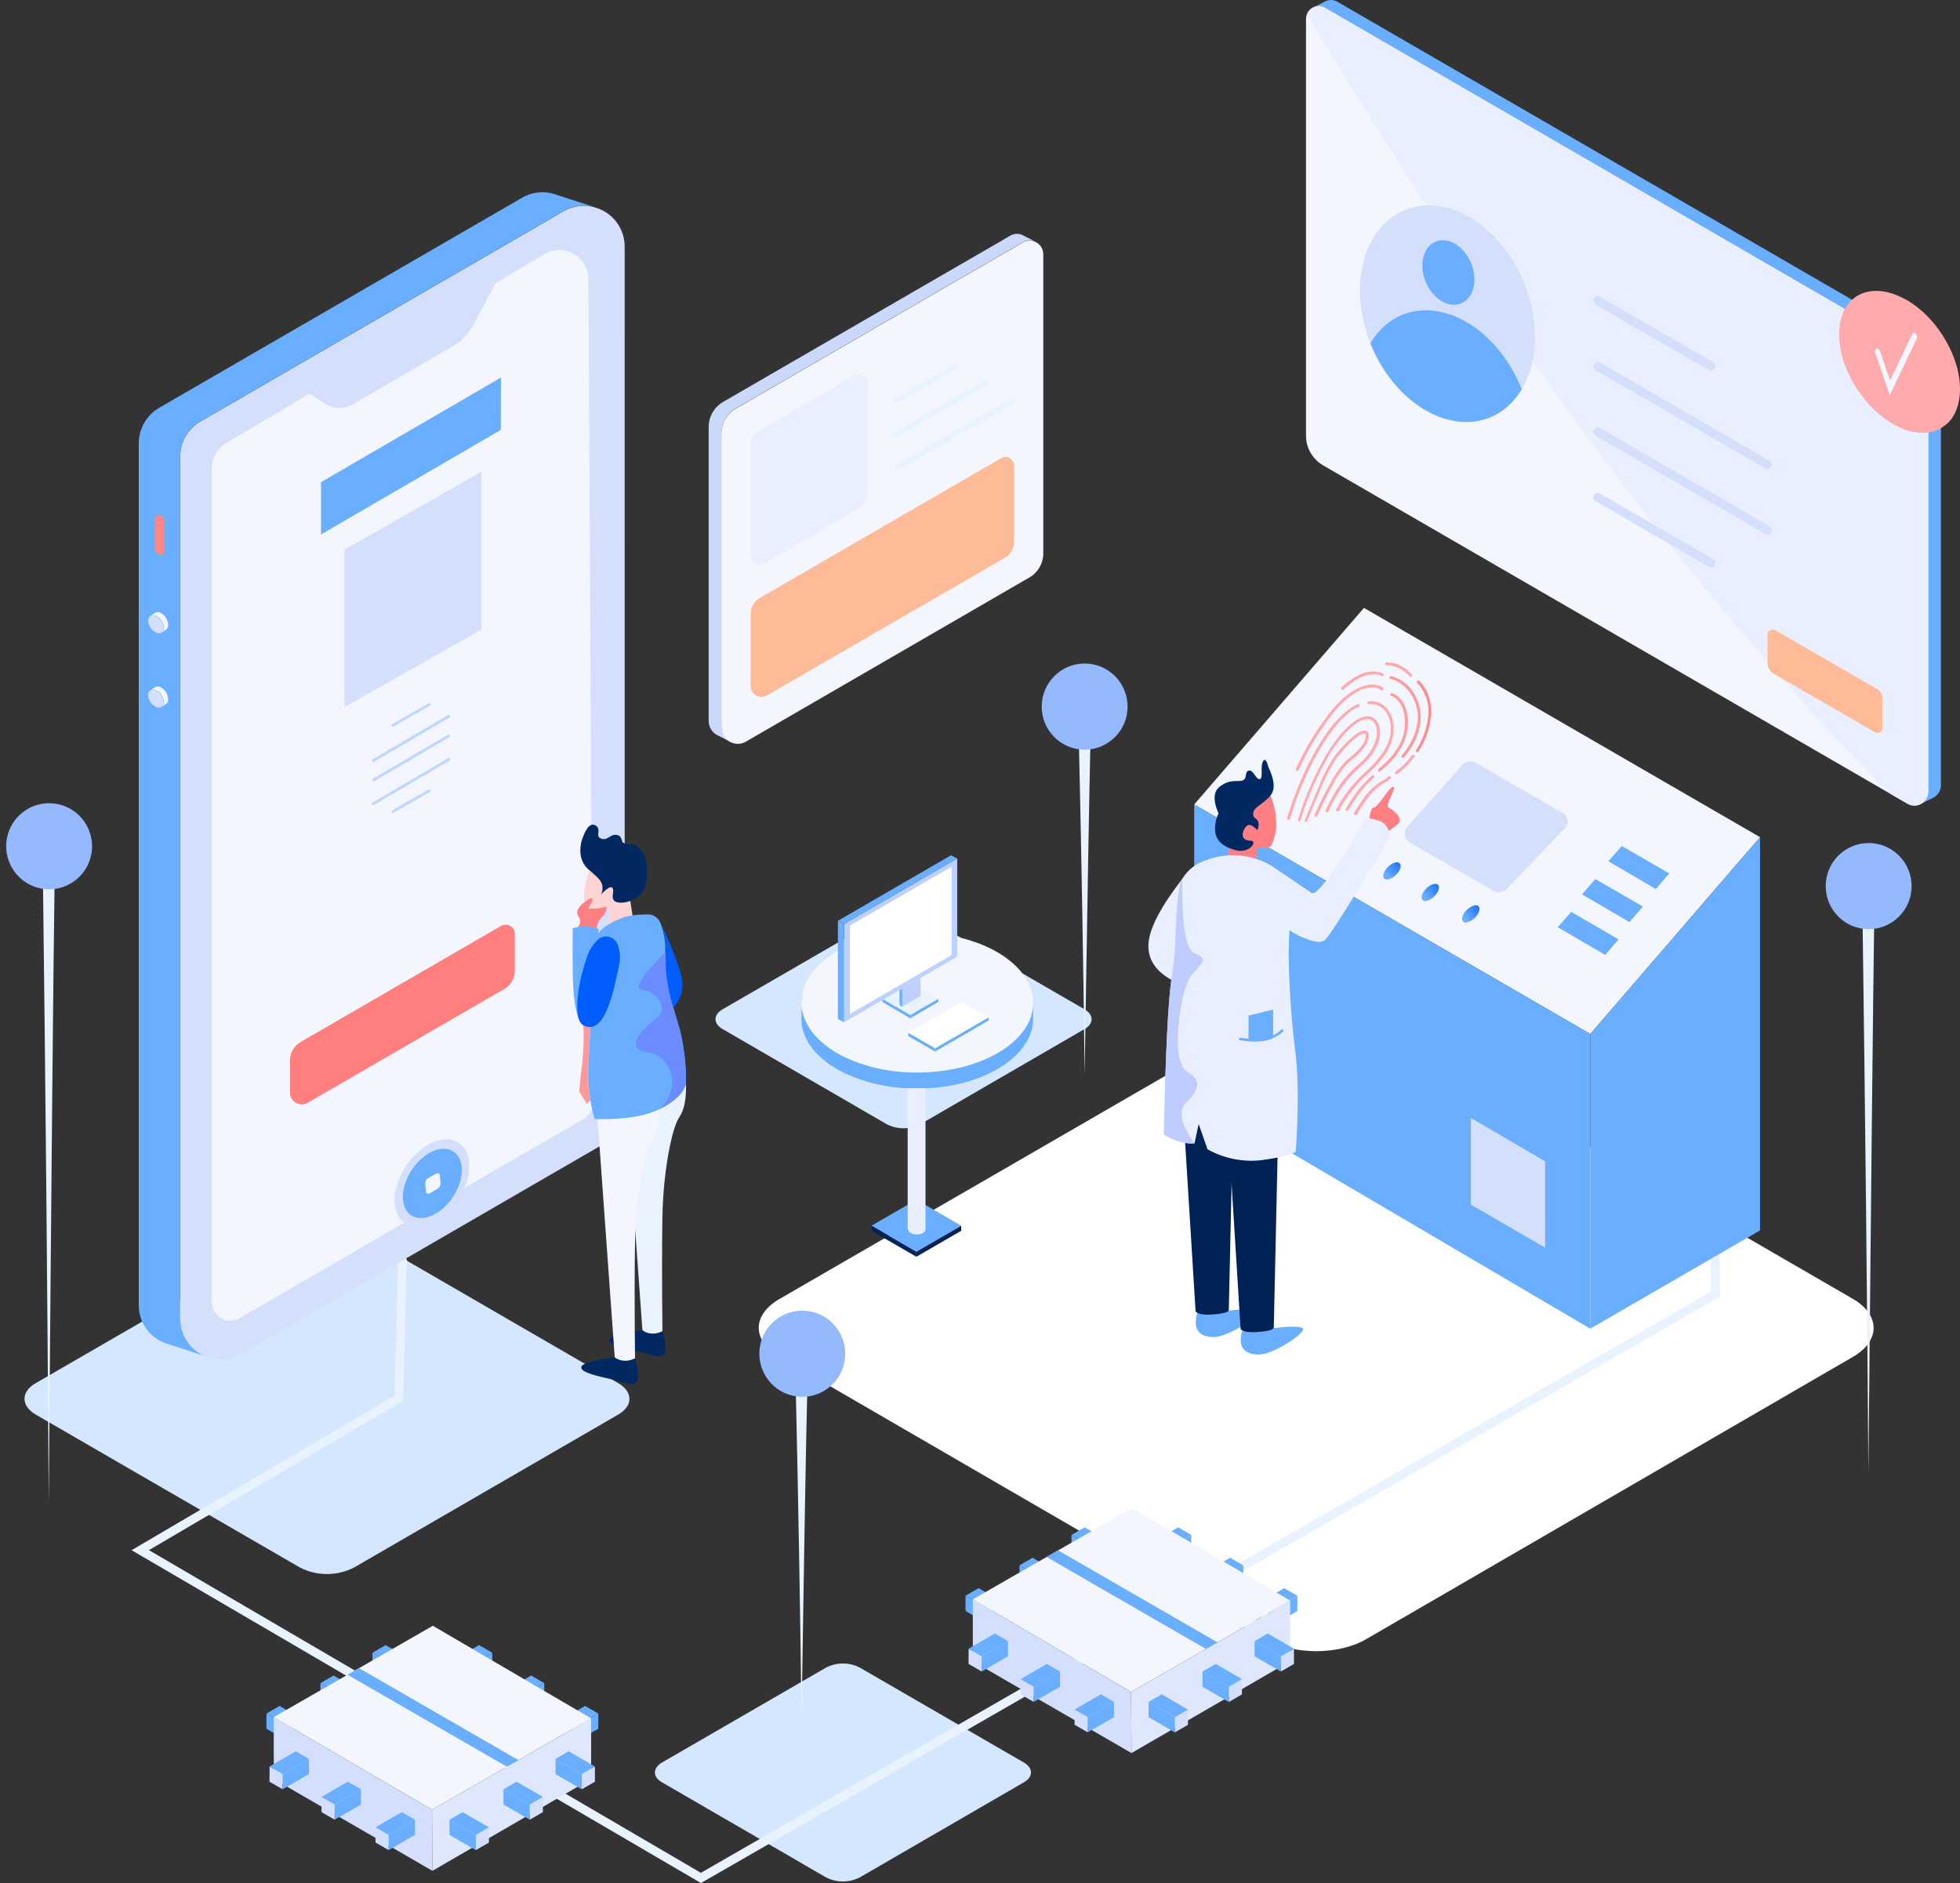 <svg xmlns="http://www.w3.org/2000/svg" xmlns:xlink="http://www.w3.org/1999/xlink" fill="none" version="1.1" width="387.163" height="372" viewBox="0 0 387.163 372"><rect x="0" y="0" width="387.163" height="372" fill="#333333" stroke="none"/><defs><clipPath id="master_svg0_115_014469"><rect x="0" y="0" width="387.163" height="372" rx="0"/></clipPath><linearGradient x1="1881.54" y1="581.82" x2="2166.62" y2="581.82" id="master_svg1_115_73827"><stop offset="0%" stop-color="#FFFFFF" stop-opacity="1"/><stop offset="44%" stop-color="#FDFEFF" stop-opacity="1"/><stop offset="67%" stop-color="#F5F9FF" stop-opacity="1"/><stop offset="84%" stop-color="#E8F2FF" stop-opacity="1"/><stop offset="99%" stop-color="#D5E8FF" stop-opacity="1"/><stop offset="100%" stop-color="#D4E7FF" stop-opacity="1"/></linearGradient><linearGradient x1="1693.82" y1="599.88" x2="1848.49" y2="599.88" id="master_svg2_115_73828"><stop offset="0%" stop-color="#D4E7FF" stop-opacity="1"/><stop offset="1%" stop-color="#D5E8FF" stop-opacity="1"/><stop offset="16%" stop-color="#E8F2FF" stop-opacity="1"/><stop offset="33%" stop-color="#F5F9FF" stop-opacity="1"/><stop offset="56%" stop-color="#FDFEFF" stop-opacity="1"/><stop offset="100%" stop-color="#FFFFFF" stop-opacity="1"/></linearGradient><linearGradient x1="1854.99" y1="695.09" x2="1951.16" y2="695.09" id="master_svg3_115_73829"><stop offset="0%" stop-color="#D4E7FF" stop-opacity="1"/><stop offset="1%" stop-color="#D5E8FF" stop-opacity="1"/><stop offset="16%" stop-color="#E8F2FF" stop-opacity="1"/><stop offset="33%" stop-color="#F5F9FF" stop-opacity="1"/><stop offset="56%" stop-color="#FDFEFF" stop-opacity="1"/><stop offset="100%" stop-color="#FFFFFF" stop-opacity="1"/></linearGradient><linearGradient x1="1721.17" y1="616.69" x2="2127.21" y2="616.69" id="master_svg4_115_73830"><stop offset="0%" stop-color="#E9F2FF" stop-opacity="1"/><stop offset="28%" stop-color="#C7DBFF" stop-opacity="1"/><stop offset="56%" stop-color="#ABC8FF" stop-opacity="1"/><stop offset="81%" stop-color="#9ABDFF" stop-opacity="1"/><stop offset="100%" stop-color="#94B9FF" stop-opacity="1"/></linearGradient><linearGradient x1="1870.49" y1="503.08" x2="1966.66" y2="503.08" id="master_svg5_115_73831"><stop offset="0%" stop-color="#D4E7FF" stop-opacity="1"/><stop offset="1%" stop-color="#D5E8FF" stop-opacity="1"/><stop offset="16%" stop-color="#E8F2FF" stop-opacity="1"/><stop offset="33%" stop-color="#F5F9FF" stop-opacity="1"/><stop offset="56%" stop-color="#FDFEFF" stop-opacity="1"/><stop offset="100%" stop-color="#FFFFFF" stop-opacity="1"/></linearGradient><linearGradient x1="2023.47" y1="345.62" x2="2183.8" y2="345.62" id="master_svg6_115_73832"><stop offset="0%" stop-color="#6AAEFF" stop-opacity="1"/><stop offset="100%" stop-color="#005EFF" stop-opacity="1"/></linearGradient><linearGradient x1="1926.24" y1="398.64" x2="2027.51" y2="398.64" id="master_svg7_115_73834"><stop offset="0%" stop-color="#6AAEFF" stop-opacity="1"/><stop offset="100%" stop-color="#005EFF" stop-opacity="1"/></linearGradient><linearGradient x1="2027.51" y1="402.82" x2="2070.91" y2="402.82" id="master_svg8_115_73835"><stop offset="0%" stop-color="#6AAEFF" stop-opacity="1"/><stop offset="100%" stop-color="#005EFF" stop-opacity="1"/></linearGradient><linearGradient x1="2050.71" y1="404.24" x2="2018.57" y2="439.02" id="master_svg9_115_73836"><stop offset="0%" stop-color="#FF0007" stop-opacity="1"/><stop offset="100%" stop-color="#FFAAAC" stop-opacity="1"/></linearGradient><linearGradient x1="2057.27" y1="410.3" x2="2025.13" y2="445.08" id="master_svga_115_73837"><stop offset="0%" stop-color="#FF0007" stop-opacity="1"/><stop offset="100%" stop-color="#FFAAAC" stop-opacity="1"/></linearGradient><linearGradient x1="2053.48" y1="406.8" x2="2021.34" y2="441.58" id="master_svgb_115_73838"><stop offset="0%" stop-color="#FF0007" stop-opacity="1"/><stop offset="100%" stop-color="#FFAAAC" stop-opacity="1"/></linearGradient><linearGradient x1="2056.81" y1="409.88" x2="2024.67" y2="444.66" id="master_svgc_115_73840"><stop offset="0%" stop-color="#FF0007" stop-opacity="1"/><stop offset="100%" stop-color="#FFAAAC" stop-opacity="1"/></linearGradient><linearGradient x1="2057.29" y1="410.32" x2="2025.15" y2="445.1" id="master_svgd_115_73841"><stop offset="0%" stop-color="#FF0007" stop-opacity="1"/><stop offset="100%" stop-color="#FFAAAC" stop-opacity="1"/></linearGradient><linearGradient x1="2052.53" y1="405.93" x2="2020.4" y2="440.7" id="master_svge_115_73843"><stop offset="0%" stop-color="#FF0007" stop-opacity="1"/><stop offset="100%" stop-color="#FFAAAC" stop-opacity="1"/></linearGradient><linearGradient x1="2065.48" y1="417.89" x2="2033.34" y2="452.66" id="master_svgf_115_73845"><stop offset="0%" stop-color="#FF0007" stop-opacity="1"/><stop offset="100%" stop-color="#FFAAAC" stop-opacity="1"/></linearGradient><linearGradient x1="2064.59" y1="417.06" x2="2032.45" y2="451.84" id="master_svgg_115_73846"><stop offset="0%" stop-color="#FF0007" stop-opacity="1"/><stop offset="100%" stop-color="#FFAAAC" stop-opacity="1"/></linearGradient><linearGradient x1="2062.83" y1="415.44" x2="2030.7" y2="450.22" id="master_svgh_115_73847"><stop offset="0%" stop-color="#FF0007" stop-opacity="1"/><stop offset="100%" stop-color="#FFAAAC" stop-opacity="1"/></linearGradient><linearGradient x1="2049.08" y1="402.74" x2="2016.95" y2="437.52" id="master_svgi_115_73848"><stop offset="0%" stop-color="#FF0007" stop-opacity="1"/><stop offset="100%" stop-color="#FFAAAC" stop-opacity="1"/></linearGradient><linearGradient x1="2032.13" y1="347.9" x2="2047.69" y2="347.9" id="master_svgj_115_73850"><stop offset="0%" stop-color="#6AAEFF" stop-opacity="1"/><stop offset="100%" stop-color="#005EFF" stop-opacity="1"/></linearGradient><linearGradient x1="2025.39" y1="356.33" x2="2040.94" y2="356.33" id="master_svgk_115_73851"><stop offset="0%" stop-color="#6AAEFF" stop-opacity="1"/><stop offset="100%" stop-color="#005EFF" stop-opacity="1"/></linearGradient><linearGradient x1="2021.69" y1="346.73" x2="2180.58" y2="346.73" id="master_svgl_115_73852"><stop offset="0%" stop-color="#E9EFFF" stop-opacity="1"/><stop offset="100%" stop-color="#E9F2FF" stop-opacity="1"/></linearGradient><linearGradient x1="2019.18" y1="364.7" x2="2034.74" y2="364.7" id="master_svgm_115_73853"><stop offset="0%" stop-color="#6AAEFF" stop-opacity="1"/><stop offset="100%" stop-color="#005EFF" stop-opacity="1"/></linearGradient><linearGradient x1="2037.91" y1="336.59" x2="2076.6" y2="336.59" id="master_svgn_115_73854"><stop offset="0%" stop-color="#6AAEFF" stop-opacity="1"/><stop offset="100%" stop-color="#005EFF" stop-opacity="1"/></linearGradient><linearGradient x1="2051.21" y1="312.7" x2="2064.52" y2="312.7" id="master_svgo_115_73855"><stop offset="0%" stop-color="#6AAEFF" stop-opacity="1"/><stop offset="100%" stop-color="#005EFF" stop-opacity="1"/></linearGradient><linearGradient x1="-0.194" y1="0.291" x2="0.701" y2="-0.575" id="master_svgp_115_73857"><stop offset="0%" stop-color="#6AAEFF" stop-opacity="1"/><stop offset="100%" stop-color="#005EFF" stop-opacity="1"/></linearGradient><linearGradient x1="-0.194" y1="0.29" x2="0.701" y2="-0.578" id="master_svgq_115_73858"><stop offset="0%" stop-color="#6AAEFF" stop-opacity="1"/><stop offset="100%" stop-color="#005EFF" stop-opacity="1"/></linearGradient><linearGradient x1="-0.194" y1="0.288" x2="0.701" y2="-0.578" id="master_svgr_115_73859"><stop offset="0%" stop-color="#6AAEFF" stop-opacity="1"/><stop offset="100%" stop-color="#005EFF" stop-opacity="1"/></linearGradient><linearGradient x1="2188.67" y1="335.48" x2="2157.77" y2="335.48" id="master_svgs_115_73860"><stop offset="0%" stop-color="#FF0007" stop-opacity="1"/><stop offset="100%" stop-color="#FFAAAC" stop-opacity="1"/></linearGradient><linearGradient x1="1790.55" y1="544.92" x2="1805.63" y2="544.92" id="master_svgt_115_73861"><stop offset="0%" stop-color="#6AAEFF" stop-opacity="1"/><stop offset="100%" stop-color="#005EFF" stop-opacity="1"/></linearGradient><linearGradient x1="1723.01" y1="440.49" x2="1839.62" y2="440.49" id="master_svgu_115_73862"><stop offset="0%" stop-color="#6AAEFF" stop-opacity="1"/><stop offset="100%" stop-color="#005EFF" stop-opacity="1"/></linearGradient><linearGradient x1="1879.47" y1="362.95" x2="1909.4" y2="362.95" id="master_svgv_115_73866"><stop offset="0%" stop-color="#E9EFFF" stop-opacity="1"/><stop offset="100%" stop-color="#D4E3FF" stop-opacity="1"/></linearGradient><linearGradient x1="1916.14" y1="340.87" x2="1932.61" y2="340.87" id="master_svgw_115_73867"><stop offset="0%" stop-color="#E9F2FF" stop-opacity="1"/><stop offset="28%" stop-color="#C7DBFF" stop-opacity="1"/><stop offset="56%" stop-color="#ABC8FF" stop-opacity="1"/><stop offset="81%" stop-color="#9ABDFF" stop-opacity="1"/><stop offset="100%" stop-color="#94B9FF" stop-opacity="1"/></linearGradient><linearGradient x1="1916.14" y1="347.35" x2="1940.1" y2="347.35" id="master_svgx_115_73868"><stop offset="0%" stop-color="#E9F2FF" stop-opacity="1"/><stop offset="28%" stop-color="#C7DBFF" stop-opacity="1"/><stop offset="56%" stop-color="#ABC8FF" stop-opacity="1"/><stop offset="81%" stop-color="#9ABDFF" stop-opacity="1"/><stop offset="100%" stop-color="#94B9FF" stop-opacity="1"/></linearGradient><linearGradient x1="1916.13" y1="353.83" x2="1947.58" y2="353.83" id="master_svgy_115_73869"><stop offset="0%" stop-color="#E9F2FF" stop-opacity="1"/><stop offset="28%" stop-color="#C7DBFF" stop-opacity="1"/><stop offset="56%" stop-color="#ABC8FF" stop-opacity="1"/><stop offset="81%" stop-color="#9ABDFF" stop-opacity="1"/><stop offset="100%" stop-color="#94B9FF" stop-opacity="1"/></linearGradient><linearGradient x1="1894.87" y1="519.01" x2="1904.94" y2="519.01" id="master_svgz_115_73871"><stop offset="0%" stop-color="#6AAEFF" stop-opacity="1"/><stop offset="100%" stop-color="#005EFF" stop-opacity="1"/></linearGradient><linearGradient x1="1894.87" y1="521.92" x2="1901.59" y2="521.92" id="master_svg10_115_73872"><stop offset="0%" stop-color="#6AAEFF" stop-opacity="1"/><stop offset="100%" stop-color="#005EFF" stop-opacity="1"/></linearGradient><linearGradient x1="1881.57" y1="526.76" x2="1891.64" y2="526.76" id="master_svg11_115_73873"><stop offset="0%" stop-color="#6AAEFF" stop-opacity="1"/><stop offset="100%" stop-color="#005EFF" stop-opacity="1"/></linearGradient><linearGradient x1="1881.57" y1="529.67" x2="1888.29" y2="529.67" id="master_svg12_115_73874"><stop offset="0%" stop-color="#6AAEFF" stop-opacity="1"/><stop offset="100%" stop-color="#005EFF" stop-opacity="1"/></linearGradient><linearGradient x1="1867.76" y1="534.51" x2="1877.83" y2="534.51" id="master_svg13_115_73875"><stop offset="0%" stop-color="#6AAEFF" stop-opacity="1"/><stop offset="100%" stop-color="#005EFF" stop-opacity="1"/></linearGradient><linearGradient x1="1867.76" y1="537.42" x2="1874.48" y2="537.42" id="master_svg14_115_73876"><stop offset="0%" stop-color="#6AAEFF" stop-opacity="1"/><stop offset="100%" stop-color="#005EFF" stop-opacity="1"/></linearGradient><linearGradient x1="1915.42" y1="519.01" x2="1925.49" y2="519.01" id="master_svg15_115_73878"><stop offset="0%" stop-color="#6AAEFF" stop-opacity="1"/><stop offset="100%" stop-color="#005EFF" stop-opacity="1"/></linearGradient><linearGradient x1="1918.77" y1="521.92" x2="1925.49" y2="521.92" id="master_svg16_115_73879"><stop offset="0%" stop-color="#6AAEFF" stop-opacity="1"/><stop offset="100%" stop-color="#005EFF" stop-opacity="1"/></linearGradient><linearGradient x1="1928.73" y1="526.76" x2="1938.79" y2="526.76" id="master_svg17_115_73880"><stop offset="0%" stop-color="#6AAEFF" stop-opacity="1"/><stop offset="100%" stop-color="#005EFF" stop-opacity="1"/></linearGradient><linearGradient x1="1932.07" y1="529.67" x2="1938.79" y2="529.67" id="master_svg18_115_73881"><stop offset="0%" stop-color="#6AAEFF" stop-opacity="1"/><stop offset="100%" stop-color="#005EFF" stop-opacity="1"/></linearGradient><linearGradient x1="1942.53" y1="534.51" x2="1952.6" y2="534.51" id="master_svg19_115_73882"><stop offset="0%" stop-color="#6AAEFF" stop-opacity="1"/><stop offset="100%" stop-color="#005EFF" stop-opacity="1"/></linearGradient><linearGradient x1="1945.88" y1="537.42" x2="1952.6" y2="537.42" id="master_svg1a_115_73883"><stop offset="0%" stop-color="#6AAEFF" stop-opacity="1"/><stop offset="100%" stop-color="#005EFF" stop-opacity="1"/></linearGradient><linearGradient x1="1868.56" y1="546.07" x2="1878.62" y2="546.07" id="master_svg1b_115_73884"><stop offset="0%" stop-color="#6AAEFF" stop-opacity="1"/><stop offset="100%" stop-color="#005EFF" stop-opacity="1"/></linearGradient><linearGradient x1="1871.91" y1="548.98" x2="1878.62" y2="548.98" id="master_svg1c_115_73885"><stop offset="0%" stop-color="#6AAEFF" stop-opacity="1"/><stop offset="100%" stop-color="#005EFF" stop-opacity="1"/></linearGradient><linearGradient x1="1881.86" y1="553.83" x2="1891.93" y2="553.83" id="master_svg1d_115_73886"><stop offset="0%" stop-color="#6AAEFF" stop-opacity="1"/><stop offset="100%" stop-color="#005EFF" stop-opacity="1"/></linearGradient><linearGradient x1="1885.21" y1="556.73" x2="1891.93" y2="556.73" id="master_svg1e_115_73887"><stop offset="0%" stop-color="#6AAEFF" stop-opacity="1"/><stop offset="100%" stop-color="#005EFF" stop-opacity="1"/></linearGradient><linearGradient x1="1895.66" y1="561.58" x2="1905.73" y2="561.58" id="master_svg1f_115_73888"><stop offset="0%" stop-color="#6AAEFF" stop-opacity="1"/><stop offset="100%" stop-color="#005EFF" stop-opacity="1"/></linearGradient><linearGradient x1="1899.01" y1="564.49" x2="1905.73" y2="564.49" id="master_svg1g_115_73889"><stop offset="0%" stop-color="#6AAEFF" stop-opacity="1"/><stop offset="100%" stop-color="#005EFF" stop-opacity="1"/></linearGradient><linearGradient x1="1941.68" y1="546.08" x2="1951.74" y2="546.08" id="master_svg1h_115_73891"><stop offset="0%" stop-color="#6AAEFF" stop-opacity="1"/><stop offset="100%" stop-color="#005EFF" stop-opacity="1"/></linearGradient><linearGradient x1="1941.68" y1="548.99" x2="1948.4" y2="548.99" id="master_svg1i_115_73892"><stop offset="0%" stop-color="#6AAEFF" stop-opacity="1"/><stop offset="100%" stop-color="#005EFF" stop-opacity="1"/></linearGradient><linearGradient x1="1928.37" y1="553.83" x2="1938.44" y2="553.83" id="master_svg1j_115_73893"><stop offset="0%" stop-color="#6AAEFF" stop-opacity="1"/><stop offset="100%" stop-color="#005EFF" stop-opacity="1"/></linearGradient><linearGradient x1="1928.37" y1="556.74" x2="1935.09" y2="556.74" id="master_svg1k_115_73894"><stop offset="0%" stop-color="#6AAEFF" stop-opacity="1"/><stop offset="100%" stop-color="#005EFF" stop-opacity="1"/></linearGradient><linearGradient x1="1914.57" y1="561.59" x2="1924.64" y2="561.59" id="master_svg1l_115_73895"><stop offset="0%" stop-color="#6AAEFF" stop-opacity="1"/><stop offset="100%" stop-color="#005EFF" stop-opacity="1"/></linearGradient><linearGradient x1="1914.57" y1="564.49" x2="1921.29" y2="564.49" id="master_svg1m_115_73896"><stop offset="0%" stop-color="#6AAEFF" stop-opacity="1"/><stop offset="100%" stop-color="#005EFF" stop-opacity="1"/></linearGradient><linearGradient x1="1888.5" y1="534.53" x2="1932.18" y2="534.53" id="master_svg1n_115_73897"><stop offset="0%" stop-color="#6AAEFF" stop-opacity="1"/><stop offset="100%" stop-color="#005EFF" stop-opacity="1"/></linearGradient><linearGradient x1="1716.14" y1="549.03" x2="1726.21" y2="549.03" id="master_svg1o_115_73898"><stop offset="0%" stop-color="#6AAEFF" stop-opacity="1"/><stop offset="100%" stop-color="#005EFF" stop-opacity="1"/></linearGradient><linearGradient x1="1716.14" y1="551.94" x2="1722.86" y2="551.94" id="master_svg1p_115_73899"><stop offset="0%" stop-color="#6AAEFF" stop-opacity="1"/><stop offset="100%" stop-color="#005EFF" stop-opacity="1"/></linearGradient><linearGradient x1="1702.84" y1="556.78" x2="1712.9" y2="556.78" id="master_svg1q_115_73900"><stop offset="0%" stop-color="#6AAEFF" stop-opacity="1"/><stop offset="100%" stop-color="#005EFF" stop-opacity="1"/></linearGradient><linearGradient x1="1702.84" y1="559.69" x2="1709.56" y2="559.69" id="master_svg1r_115_73901"><stop offset="0%" stop-color="#6AAEFF" stop-opacity="1"/><stop offset="100%" stop-color="#005EFF" stop-opacity="1"/></linearGradient><linearGradient x1="1689.03" y1="564.53" x2="1699.1" y2="564.53" id="master_svg1s_115_73902"><stop offset="0%" stop-color="#6AAEFF" stop-opacity="1"/><stop offset="100%" stop-color="#005EFF" stop-opacity="1"/></linearGradient><linearGradient x1="1689.03" y1="567.44" x2="1695.75" y2="567.44" id="master_svg1t_115_73903"><stop offset="0%" stop-color="#6AAEFF" stop-opacity="1"/><stop offset="100%" stop-color="#005EFF" stop-opacity="1"/></linearGradient><linearGradient x1="1736.69" y1="549.03" x2="1746.76" y2="549.03" id="master_svg1u_115_73904"><stop offset="0%" stop-color="#6AAEFF" stop-opacity="1"/><stop offset="100%" stop-color="#005EFF" stop-opacity="1"/></linearGradient><linearGradient x1="1740.04" y1="551.94" x2="1746.76" y2="551.94" id="master_svg1v_115_73905"><stop offset="0%" stop-color="#6AAEFF" stop-opacity="1"/><stop offset="100%" stop-color="#005EFF" stop-opacity="1"/></linearGradient><linearGradient x1="1750" y1="556.78" x2="1760.06" y2="556.78" id="master_svg1w_115_73906"><stop offset="0%" stop-color="#6AAEFF" stop-opacity="1"/><stop offset="100%" stop-color="#005EFF" stop-opacity="1"/></linearGradient><linearGradient x1="1753.34" y1="559.69" x2="1760.06" y2="559.69" id="master_svg1x_115_73907"><stop offset="0%" stop-color="#6AAEFF" stop-opacity="1"/><stop offset="100%" stop-color="#005EFF" stop-opacity="1"/></linearGradient><linearGradient x1="1763.8" y1="564.53" x2="1773.87" y2="564.53" id="master_svg1y_115_73908"><stop offset="0%" stop-color="#6AAEFF" stop-opacity="1"/><stop offset="100%" stop-color="#005EFF" stop-opacity="1"/></linearGradient><linearGradient x1="1767.15" y1="567.44" x2="1773.87" y2="567.44" id="master_svg1z_115_73909"><stop offset="0%" stop-color="#6AAEFF" stop-opacity="1"/><stop offset="100%" stop-color="#005EFF" stop-opacity="1"/></linearGradient><linearGradient x1="1689.83" y1="576.09" x2="1699.89" y2="576.09" id="master_svg20_115_73910"><stop offset="0%" stop-color="#6AAEFF" stop-opacity="1"/><stop offset="100%" stop-color="#005EFF" stop-opacity="1"/></linearGradient><linearGradient x1="1693.18" y1="579" x2="1699.89" y2="579" id="master_svg21_115_73911"><stop offset="0%" stop-color="#6AAEFF" stop-opacity="1"/><stop offset="100%" stop-color="#005EFF" stop-opacity="1"/></linearGradient><linearGradient x1="1703.13" y1="583.85" x2="1713.2" y2="583.85" id="master_svg22_115_73912"><stop offset="0%" stop-color="#6AAEFF" stop-opacity="1"/><stop offset="100%" stop-color="#005EFF" stop-opacity="1"/></linearGradient><linearGradient x1="1706.48" y1="586.75" x2="1713.2" y2="586.75" id="master_svg23_115_73913"><stop offset="0%" stop-color="#6AAEFF" stop-opacity="1"/><stop offset="100%" stop-color="#005EFF" stop-opacity="1"/></linearGradient><linearGradient x1="1716.93" y1="591.6" x2="1727" y2="591.6" id="master_svg24_115_73914"><stop offset="0%" stop-color="#6AAEFF" stop-opacity="1"/><stop offset="100%" stop-color="#005EFF" stop-opacity="1"/></linearGradient><linearGradient x1="1720.28" y1="594.51" x2="1727" y2="594.51" id="master_svg25_115_73915"><stop offset="0%" stop-color="#6AAEFF" stop-opacity="1"/><stop offset="100%" stop-color="#005EFF" stop-opacity="1"/></linearGradient><linearGradient x1="1762.95" y1="576.1" x2="1773.01" y2="576.1" id="master_svg26_115_73916"><stop offset="0%" stop-color="#6AAEFF" stop-opacity="1"/><stop offset="100%" stop-color="#005EFF" stop-opacity="1"/></linearGradient><linearGradient x1="1762.95" y1="579.01" x2="1769.67" y2="579.01" id="master_svg27_115_73917"><stop offset="0%" stop-color="#6AAEFF" stop-opacity="1"/><stop offset="100%" stop-color="#005EFF" stop-opacity="1"/></linearGradient><linearGradient x1="1749.64" y1="583.85" x2="1759.71" y2="583.85" id="master_svg28_115_73918"><stop offset="0%" stop-color="#6AAEFF" stop-opacity="1"/><stop offset="100%" stop-color="#005EFF" stop-opacity="1"/></linearGradient><linearGradient x1="1749.64" y1="586.76" x2="1756.36" y2="586.76" id="master_svg29_115_73919"><stop offset="0%" stop-color="#6AAEFF" stop-opacity="1"/><stop offset="100%" stop-color="#005EFF" stop-opacity="1"/></linearGradient><linearGradient x1="1735.84" y1="591.61" x2="1745.91" y2="591.61" id="master_svg2a_115_73920"><stop offset="0%" stop-color="#6AAEFF" stop-opacity="1"/><stop offset="100%" stop-color="#005EFF" stop-opacity="1"/></linearGradient><linearGradient x1="1735.84" y1="594.51" x2="1742.56" y2="594.51" id="master_svg2b_115_73921"><stop offset="0%" stop-color="#6AAEFF" stop-opacity="1"/><stop offset="100%" stop-color="#005EFF" stop-opacity="1"/></linearGradient><linearGradient x1="1709.77" y1="564.55" x2="1753.45" y2="564.55" id="master_svg2c_115_73922"><stop offset="0%" stop-color="#6AAEFF" stop-opacity="1"/><stop offset="100%" stop-color="#005EFF" stop-opacity="1"/></linearGradient><linearGradient x1="1847.43" y1="549.94" x2="1862.93" y2="549.94" id="master_svg2d_115_73925"><stop offset="0%" stop-color="#E9F2FF" stop-opacity="1"/><stop offset="55%" stop-color="#DAEAFF" stop-opacity="1"/><stop offset="100%" stop-color="#D4E7FF" stop-opacity="1"/></linearGradient><linearGradient x1="1835.13" y1="476.55" x2="1842.63" y2="476.55" id="master_svg2e_115_73926"><stop offset="0%" stop-color="#FF7F83" stop-opacity="1"/><stop offset="100%" stop-color="#FFD4D5" stop-opacity="1"/></linearGradient><linearGradient x1="1833.95" y1="491.51" x2="1840.59" y2="491.51" id="master_svg2f_115_73927"><stop offset="0%" stop-color="#6AAEFF" stop-opacity="1"/><stop offset="100%" stop-color="#005EFF" stop-opacity="1"/></linearGradient><linearGradient x1="1843.15" y1="476.59" x2="1849.55" y2="476.59" id="master_svg2g_115_73928"><stop offset="0%" stop-color="#FFD4D5" stop-opacity="1"/><stop offset="100%" stop-color="#FF7F83" stop-opacity="1"/></linearGradient><linearGradient x1="1836.87" y1="468.57" x2="1848.34" y2="468.57" id="master_svg2h_115_73929"><stop offset="0%" stop-color="#FFD4D5" stop-opacity="1"/><stop offset="100%" stop-color="#FF7F83" stop-opacity="1"/></linearGradient><linearGradient x1="1837.25" y1="502.42" x2="1862.95" y2="502.42" id="master_svg2i_115_73930"><stop offset="0%" stop-color="#6AAEFF" stop-opacity="1"/><stop offset="100%" stop-color="#005EFF" stop-opacity="1"/></linearGradient><linearGradient x1="1843.63" y1="485.41" x2="1836.35" y2="503.45" id="master_svg2j_115_73931"><stop offset="0%" stop-color="#6AAEFF" stop-opacity="1"/><stop offset="100%" stop-color="#005EFF" stop-opacity="1"/></linearGradient><linearGradient x1="1856.65" y1="489.56" x2="1862.04" y2="489.56" id="master_svg2k_115_73932"><stop offset="0%" stop-color="#005EFF" stop-opacity="1"/><stop offset="100%" stop-color="#6AAEFF" stop-opacity="1"/></linearGradient><linearGradient x1="1850.11" y1="505.91" x2="1862.95" y2="505.91" id="master_svg2l_115_73933"><stop offset="0%" stop-color="#6A8CFF" stop-opacity="1"/><stop offset="100%" stop-color="#0011BF" stop-opacity="1"/></linearGradient><linearGradient x1="2037.26" y1="450.08" x2="2045.4" y2="450.08" id="master_svg2m_115_73934"><stop offset="0%" stop-color="#FF7F83" stop-opacity="1"/><stop offset="100%" stop-color="#FFD4D5" stop-opacity="1"/></linearGradient><linearGradient x1="2004.94" y1="584.41" x2="2020.67" y2="584.41" id="master_svg2n_115_73935"><stop offset="0%" stop-color="#6AAEFF" stop-opacity="1"/><stop offset="100%" stop-color="#005EFF" stop-opacity="1"/></linearGradient><linearGradient x1="1993.44" y1="579.94" x2="2009.17" y2="579.94" id="master_svg2o_115_73936"><stop offset="0%" stop-color="#6AAEFF" stop-opacity="1"/><stop offset="100%" stop-color="#005EFF" stop-opacity="1"/></linearGradient><linearGradient x1="2001.85" y1="557.02" x2="2014.19" y2="557.02" id="master_svg2p_115_73937"><stop offset="0%" stop-color="#002255" stop-opacity="1"/><stop offset="100%" stop-color="#003A7F" stop-opacity="1"/></linearGradient><linearGradient x1="1990.35" y1="552.55" x2="2002.69" y2="552.55" id="master_svg2q_115_73938"><stop offset="0%" stop-color="#002255" stop-opacity="1"/><stop offset="100%" stop-color="#003A7F" stop-opacity="1"/></linearGradient><linearGradient x1="1981.18" y1="480.16" x2="1999.79" y2="480.16" id="master_svg2r_115_73939"><stop offset="0%" stop-color="#E9EFFF" stop-opacity="1"/><stop offset="16%" stop-color="#DAE6FF" stop-opacity="1"/><stop offset="48%" stop-color="#C0D6FF" stop-opacity="1"/><stop offset="77%" stop-color="#B0CCFF" stop-opacity="1"/><stop offset="100%" stop-color="#AAC9FF" stop-opacity="1"/></linearGradient><linearGradient x1="2001.17" y1="458.99" x2="2009.97" y2="458.99" id="master_svg2s_115_73940"><stop offset="0%" stop-color="#FF7F83" stop-opacity="1"/><stop offset="100%" stop-color="#FFD4D5" stop-opacity="1"/></linearGradient><linearGradient x1="2003.45" y1="451.86" x2="2013.86" y2="451.86" id="master_svg2t_115_73941"><stop offset="0%" stop-color="#FF7F83" stop-opacity="1"/><stop offset="100%" stop-color="#FFD4D5" stop-opacity="1"/></linearGradient><linearGradient x1="1985.15" y1="495.51" x2="2042.95" y2="495.51" id="master_svg2u_115_73942"><stop offset="0%" stop-color="#E9EFFF" stop-opacity="1"/><stop offset="100%" stop-color="#D4E3FF" stop-opacity="1"/></linearGradient><linearGradient x1="2014.98" y1="481.84" x2="2020.76" y2="481.84" id="master_svg2v_115_73943"><stop offset="0%" stop-color="#E9F2FF" stop-opacity="1"/><stop offset="28%" stop-color="#C7DBFF" stop-opacity="1"/><stop offset="56%" stop-color="#ABC8FF" stop-opacity="1"/><stop offset="81%" stop-color="#9ABDFF" stop-opacity="1"/><stop offset="100%" stop-color="#94B9FF" stop-opacity="1"/></linearGradient><linearGradient x1="2021.76" y1="470.32" x2="2026.39" y2="470.32" id="master_svg2w_115_73944"><stop offset="0%" stop-color="#E9F2FF" stop-opacity="1"/><stop offset="28%" stop-color="#C7DBFF" stop-opacity="1"/><stop offset="56%" stop-color="#ABC8FF" stop-opacity="1"/><stop offset="81%" stop-color="#9ABDFF" stop-opacity="1"/><stop offset="100%" stop-color="#94B9FF" stop-opacity="1"/></linearGradient><linearGradient x1="1985.15" y1="500.99" x2="1995.12" y2="500.99" id="master_svg2x_115_73945"><stop offset="0%" stop-color="#BFCCFF" stop-opacity="1"/><stop offset="54%" stop-color="#D4DFFF" stop-opacity="1"/><stop offset="100%" stop-color="#E9F2FF" stop-opacity="1"/></linearGradient><linearGradient x1="2012.69" y1="506.71" x2="2015.75" y2="506.71" id="master_svg2y_115_73946"><stop offset="0%" stop-color="#6AAEFF" stop-opacity="1"/><stop offset="100%" stop-color="#005EFF" stop-opacity="1"/></linearGradient><linearGradient x1="2006.77" y1="504.67" x2="2013.05" y2="504.67" id="master_svg2z_115_73947"><stop offset="0%" stop-color="#6AAEFF" stop-opacity="1"/><stop offset="100%" stop-color="#005EFF" stop-opacity="1"/></linearGradient><linearGradient x1="2004.3" y1="508.2" x2="2006.89" y2="508.2" id="master_svg30_115_73948"><stop offset="0%" stop-color="#6AAEFF" stop-opacity="1"/><stop offset="100%" stop-color="#005EFF" stop-opacity="1"/></linearGradient><linearGradient x1="1843.73" y1="439.22" x2="1866.68" y2="439.22" id="master_svg31_115_73949"><stop offset="0%" stop-color="#6AAEFF" stop-opacity="1"/><stop offset="100%" stop-color="#005EFF" stop-opacity="1"/></linearGradient><linearGradient x1="1855.21" y1="443.17" x2="1866.68" y2="443.17" id="master_svg32_115_73950"><stop offset="0%" stop-color="#002255" stop-opacity="1"/><stop offset="100%" stop-color="#003A7F" stop-opacity="1"/></linearGradient><linearGradient x1="1843.73" y1="443.17" x2="1855.21" y2="443.17" id="master_svg33_115_73951"><stop offset="0%" stop-color="#002255" stop-opacity="1"/><stop offset="100%" stop-color="#003A7F" stop-opacity="1"/></linearGradient><linearGradient x1="1846.5" y1="381.39" x2="1860.8" y2="381.39" id="master_svg34_115_73952"><stop offset="0%" stop-color="#E9F2FF" stop-opacity="1"/><stop offset="100%" stop-color="#D4E3FF" stop-opacity="1"/></linearGradient><linearGradient x1="1892.42" y1="510.13" x2="1951.71" y2="510.13" id="master_svg35_115_73953"><stop offset="0%" stop-color="#6AAEFF" stop-opacity="1"/><stop offset="100%" stop-color="#005EFF" stop-opacity="1"/></linearGradient><linearGradient x1="1846.5" y1="383.86" x2="1853.65" y2="383.86" id="master_svg36_115_73954"><stop offset="0%" stop-color="#6AAEFF" stop-opacity="1"/><stop offset="100%" stop-color="#005EFF" stop-opacity="1"/></linearGradient><linearGradient x1="1853.65" y1="383.86" x2="1860.8" y2="383.86" id="master_svg37_115_73955"><stop offset="0%" stop-color="#6AAEFF" stop-opacity="1"/><stop offset="100%" stop-color="#005EFF" stop-opacity="1"/></linearGradient><linearGradient x1="1919.77" y1="539.32" x2="1924.34" y2="539.32" id="master_svg38_115_73956"><stop offset="0%" stop-color="#E9EFFF" stop-opacity="1"/><stop offset="100%" stop-color="#D4E3FF" stop-opacity="1"/></linearGradient><linearGradient x1="1835.14" y1="374.41" x2="1836.75" y2="374.41" id="master_svg39_115_73958"><stop offset="0%" stop-color="#6AAEFF" stop-opacity="1"/><stop offset="100%" stop-color="#005EFF" stop-opacity="1"/></linearGradient><linearGradient x1="1835.14" y1="353.54" x2="1865.67" y2="353.54" id="master_svg3a_115_73959"><stop offset="0%" stop-color="#6AAEFF" stop-opacity="1"/><stop offset="100%" stop-color="#005EFF" stop-opacity="1"/></linearGradient><linearGradient x1="1850.89" y1="381.09" x2="1851.59" y2="381.09" id="master_svg3b_115_73961"><stop offset="0%" stop-color="#6AAEFF" stop-opacity="1"/><stop offset="100%" stop-color="#005EFF" stop-opacity="1"/></linearGradient><linearGradient x1="1860" y1="390.46" x2="1873.68" y2="390.46" id="master_svg3c_115_73962"><stop offset="0%" stop-color="#6AAEFF" stop-opacity="1"/><stop offset="100%" stop-color="#005EFF" stop-opacity="1"/></linearGradient><linearGradient x1="1853.16" y1="392.43" x2="1860" y2="392.43" id="master_svg3d_115_73963"><stop offset="0%" stop-color="#6AAEFF" stop-opacity="1"/><stop offset="100%" stop-color="#005EFF" stop-opacity="1"/></linearGradient><linearGradient x1="1891.04" y1="639.27" x2="1894.01" y2="639.27" id="master_svg3e_115_73964"><stop offset="0%" stop-color="#E9F2FF" stop-opacity="1"/><stop offset="28%" stop-color="#C7DBFF" stop-opacity="1"/><stop offset="56%" stop-color="#ABC8FF" stop-opacity="1"/><stop offset="81%" stop-color="#9ABDFF" stop-opacity="1"/><stop offset="100%" stop-color="#94B9FF" stop-opacity="1"/></linearGradient><linearGradient x1="-124.241" y1="1977.176" x2="-129.314" y2="1955.8" id="master_svg3f_115_73965"><stop offset="0%" stop-color="#E9F2FF" stop-opacity="1"/><stop offset="28%" stop-color="#C7DBFF" stop-opacity="1"/><stop offset="56%" stop-color="#ABC8FF" stop-opacity="1"/><stop offset="81%" stop-color="#9ABDFF" stop-opacity="1"/><stop offset="100%" stop-color="#94B9FF" stop-opacity="1"/></linearGradient><linearGradient x1="2163.76" y1="548.18" x2="2166.73" y2="548.18" id="master_svg3g_115_73966"><stop offset="0%" stop-color="#E9F2FF" stop-opacity="1"/><stop offset="28%" stop-color="#C7DBFF" stop-opacity="1"/><stop offset="56%" stop-color="#ABC8FF" stop-opacity="1"/><stop offset="81%" stop-color="#9ABDFF" stop-opacity="1"/><stop offset="100%" stop-color="#94B9FF" stop-opacity="1"/></linearGradient><linearGradient x1="1210.376" y1="1862.728" x2="1194.841" y2="1847.193" id="master_svg3h_115_73967"><stop offset="0%" stop-color="#E9F2FF" stop-opacity="1"/><stop offset="28%" stop-color="#C7DBFF" stop-opacity="1"/><stop offset="56%" stop-color="#ABC8FF" stop-opacity="1"/><stop offset="81%" stop-color="#9ABDFF" stop-opacity="1"/><stop offset="100%" stop-color="#94B9FF" stop-opacity="1"/></linearGradient><linearGradient x1="1698.54" y1="546.95" x2="1701.51" y2="546.95" id="master_svg3i_115_73968"><stop offset="0%" stop-color="#E9F2FF" stop-opacity="1"/><stop offset="28%" stop-color="#C7DBFF" stop-opacity="1"/><stop offset="56%" stop-color="#ABC8FF" stop-opacity="1"/><stop offset="81%" stop-color="#9ABDFF" stop-opacity="1"/><stop offset="100%" stop-color="#94B9FF" stop-opacity="1"/></linearGradient><linearGradient x1="-170.565" y1="1751.502" x2="-174.074" y2="1729.814" id="master_svg3j_115_73969"><stop offset="0%" stop-color="#E9F2FF" stop-opacity="1"/><stop offset="28%" stop-color="#C7DBFF" stop-opacity="1"/><stop offset="56%" stop-color="#ABC8FF" stop-opacity="1"/><stop offset="81%" stop-color="#9ABDFF" stop-opacity="1"/><stop offset="100%" stop-color="#94B9FF" stop-opacity="1"/></linearGradient><linearGradient x1="1963.39" y1="474.53" x2="1966.35" y2="474.53" id="master_svg3k_115_73970"><stop offset="0%" stop-color="#E9F2FF" stop-opacity="1"/><stop offset="28%" stop-color="#C7DBFF" stop-opacity="1"/><stop offset="56%" stop-color="#ABC8FF" stop-opacity="1"/><stop offset="81%" stop-color="#9ABDFF" stop-opacity="1"/><stop offset="100%" stop-color="#94B9FF" stop-opacity="1"/></linearGradient><linearGradient x1="1909.21" y1="306.88" x2="1887.25" y2="306.88" id="master_svg3l_115_73971"><stop offset="0%" stop-color="#E9F2FF" stop-opacity="1"/><stop offset="28%" stop-color="#C7DBFF" stop-opacity="1"/><stop offset="56%" stop-color="#ABC8FF" stop-opacity="1"/><stop offset="81%" stop-color="#9ABDFF" stop-opacity="1"/><stop offset="100%" stop-color="#94B9FF" stop-opacity="1"/></linearGradient><linearGradient x1="-2139.92" y1="278.48" x2="-2216.75" y2="278.48" id="master_svg3m_115_73972"><stop offset="0%" stop-color="#6AAEFF" stop-opacity="1"/><stop offset="100%" stop-color="#005EFF" stop-opacity="1"/></linearGradient><linearGradient x1="-2235.95" y1="503.85" x2="-2252.97" y2="503.85" id="master_svg3n_115_73973"><stop offset="0%" stop-color="#BFD6FF" stop-opacity="1"/><stop offset="100%" stop-color="#7FA7FF" stop-opacity="1"/></linearGradient><linearGradient x1="-2228.02" y1="513" x2="-2260.9" y2="513" id="master_svg3o_115_73974"><stop offset="0%" stop-color="#BFD6FF" stop-opacity="1"/><stop offset="100%" stop-color="#7FA7FF" stop-opacity="1"/></linearGradient><linearGradient x1="-2228.02" y1="522.17" x2="-2260.94" y2="522.17" id="master_svg3p_115_73975"><stop offset="0%" stop-color="#BFD6FF" stop-opacity="1"/><stop offset="100%" stop-color="#7FA7FF" stop-opacity="1"/></linearGradient><linearGradient x1="-2228.02" y1="531.32" x2="-2260.9" y2="531.32" id="master_svg3q_115_73976"><stop offset="0%" stop-color="#BFD6FF" stop-opacity="1"/><stop offset="100%" stop-color="#7FA7FF" stop-opacity="1"/></linearGradient><linearGradient x1="-2235.95" y1="540.49" x2="-2252.97" y2="540.49" id="master_svg3r_115_73977"><stop offset="0%" stop-color="#BFD6FF" stop-opacity="1"/><stop offset="100%" stop-color="#7FA7FF" stop-opacity="1"/></linearGradient></defs><g clip-path="url(#master_svg0_115_014469)"><g><g><g><path d="M250.15,323.833C255.559,326.976,264.405,326.976,269.837,323.833L366.041,268.033C371.45,264.878,371.45,259.769,366.041,256.614L269.931,200.943C264.522,197.8,255.676,197.8,250.232,200.943L153.969,256.614C148.514,259.769,148.514,264.854,153.957,268.033L250.15,323.833Z" fill-rule="evenodd" fill="url(#master_svg1_115_73827)" fill-opacity="1"/></g></g><g><g><path d="M59.252,309.665C62.607,311.384,66.573,311.384,69.928,309.665L122.125,279.446C125.081,277.727,125.07,274.961,122.125,273.242L69.975,243.023C66.62,241.316,62.654,241.316,59.299,243.023L7.055,273.242C4.099,274.925,4.099,277.727,7.055,279.446L59.252,309.665Z" fill-rule="evenodd" fill="url(#master_svg2_115_73828)" fill-opacity="1"/></g></g><g><g><path d="M163.186,370.889C165.274,371.948,167.738,371.948,169.827,370.889L202.278,352.077C204.12,351.017,204.12,349.299,202.278,348.204L169.827,329.427C167.738,328.356,165.274,328.356,163.186,329.427L130.735,348.204C128.905,349.322,128.905,351.017,130.735,352.077L163.186,370.889Z" fill-rule="evenodd" fill="url(#master_svg3_115_73829)" fill-opacity="1"/></g></g><g><g><path d="M79.611,276.762L80.373,249.086C80.385,248.851,80.291,248.627,80.139,248.462C79.974,248.297,79.751,248.191,79.517,248.191C79.282,248.179,79.059,248.262,78.895,248.427C78.719,248.592,78.625,248.815,78.625,249.039L77.933,275.738L25.994,306.24L138.025,371.74L138.459,371.999L339.303,256.408L339.737,256.161L339.737,211.368L331.876,206.918C331.595,206.765,331.266,206.777,330.985,206.942C330.715,207.106,330.55,207.401,330.562,207.719C330.562,208.025,330.738,208.319,331.02,208.472L337.965,212.416L337.965,255.172L138.447,369.974L29.42,306.228L79.188,277.009L79.611,276.762Z" fill-rule="evenodd" fill="url(#master_svg4_115_73830)" fill-opacity="1"/></g></g><g><g><path d="M175.161,222.087C177.25,223.158,179.714,223.158,181.802,222.087L214.253,203.275C216.095,202.215,216.083,200.497,214.253,199.402L181.802,180.625C179.714,179.554,177.25,179.554,175.161,180.625L142.71,199.402C140.88,200.485,140.88,202.215,142.71,203.275L175.161,222.087Z" fill-rule="evenodd" fill="url(#master_svg5_115_73831)" fill-opacity="1"/></g></g><g><path d="M380.46,157.912C380.765,157.441,380.917,156.911,380.906,156.358L380.906,74.212C380.906,71.963,379.709,69.903,377.761,68.785L262.469,2.001L261.695,1.577C261.014,1.189,260.205,1.142,259.489,1.436L261.753,0.283L261.835,0.247C262.575,-0.106,263.431,-0.082,264.147,0.33L380.19,67.525C382.149,68.632,383.381,70.715,383.393,72.976L383.393,155.122C383.393,156.158,382.83,157.099,381.915,157.57L381.786,157.641L379.686,158.677C380.002,158.477,380.26,158.218,380.46,157.912Z" fill-rule="evenodd" fill="url(#master_svg6_115_73832)" fill-opacity="1"/></g><g><path d="M380.912,74.216C380.9,71.967,379.704,69.907,377.768,68.789L262.476,1.993L261.748,1.57C261.068,1.181,260.258,1.122,259.543,1.417L259.449,1.464C258.874,1.723,258.417,2.194,258.17,2.782C258.041,3.088,257.982,3.418,257.982,3.748L257.982,86.082C257.982,88.483,259.261,90.708,261.338,91.921L373.357,156.785L376.782,158.763C377.686,159.304,378.812,159.269,379.68,158.681C379.985,158.48,380.255,158.221,380.455,157.904C380.76,157.444,380.912,156.903,380.912,156.361L380.912,74.216Z" fill-rule="evenodd" fill="#F3F6FF" fill-opacity="1"/></g><g><path d="M347.667,165.387L314.136,204.259L235.894,158.924L269.425,120.088L347.667,165.387Z" fill-rule="evenodd" fill="#F3F6FF" fill-opacity="1"/></g><g><path d="M314.136,204.256L314.136,262.482L235.894,216.476L235.894,158.922L314.136,204.256Z" fill-rule="evenodd" fill="url(#master_svg7_115_73834)" fill-opacity="1"/></g><g><path d="M314.135,262.478L314.135,204.253L347.666,165.393L347.666,243.065L314.135,262.478Z" fill-rule="evenodd" fill="url(#master_svg8_115_73835)" fill-opacity="1"/></g><g><path d="M273.208,135.886C271.308,134.427,267.319,135.18,263.072,140.301C260.221,143.856,257.839,147.764,255.962,151.92C255.938,151.991,255.927,152.073,255.962,152.144C255.985,152.214,256.044,152.273,256.114,152.309L256.232,152.309C256.337,152.309,256.443,152.25,256.502,152.156C258.355,148.047,260.702,144.186,263.517,140.666C267.518,135.851,271.167,135.051,272.845,136.357C272.903,136.404,272.985,136.428,273.056,136.416C273.138,136.404,273.208,136.357,273.243,136.298C273.349,136.169,273.326,135.992,273.208,135.886Z" fill-rule="evenodd" fill="url(#master_svg9_115_73836)" fill-opacity="1"/></g><g><path d="M270.364,138.535C270.281,138.535,270.211,138.57,270.164,138.629C270.117,138.688,270.094,138.771,270.094,138.841C270.117,139.006,270.258,139.124,270.41,139.112C271.807,138.959,273.168,139.642,273.883,140.854C275.127,142.75,274.974,145.551,273.578,147.988C272.557,149.624,271.29,151.096,269.847,152.367L269.355,152.862C267.149,154.875,265.319,157.253,263.946,159.902C263.887,160.055,263.946,160.219,264.087,160.29C264.134,160.302,264.169,160.302,264.216,160.29C264.321,160.302,264.427,160.255,264.497,160.172C265.823,157.582,267.606,155.252,269.742,153.286L270.223,152.815C271.724,151.496,273.027,149.978,274.094,148.294C275.584,145.657,275.69,142.62,274.376,140.536C273.531,139.147,271.971,138.37,270.364,138.535Z" fill-rule="evenodd" fill="url(#master_svga_115_73837)" fill-opacity="1"/></g><g><path d="M262.591,145.081Q265.677,140.69,268.399,139.654C268.469,139.631,268.528,139.572,268.563,139.501C268.598,139.43,268.598,139.348,268.575,139.277C268.516,139.124,268.352,139.054,268.199,139.101C268.094,139.148,265.325,140.172,262.122,144.716C257.136,151.803,254.531,160.609,254.261,161.574C254.226,161.668,254.238,161.762,254.285,161.845C254.343,161.927,254.437,161.974,254.531,161.974C254.648,161.986,254.754,161.927,254.813,161.833L254.813,161.762C255.083,160.797,257.664,152.05,262.591,145.081Z" fill-rule="evenodd" fill="url(#master_svgb_115_73838)" fill-opacity="1"/></g><g><path d="M275.076,136.962C274.982,136.903,274.853,136.915,274.759,136.986C274.665,137.056,274.619,137.174,274.642,137.28C274.665,137.398,274.759,137.48,274.877,137.504C277.094,138.351,277.833,141.506,277.434,144.167C276.836,147.969,273.633,150.853,272.272,151.913C272.155,152.019,272.131,152.195,272.225,152.325C272.284,152.395,272.366,152.442,272.46,152.431C272.507,152.442,272.554,152.431,272.601,152.407C274.044,151.301,277.387,148.31,278.009,144.261C278.537,140.847,277.329,137.821,275.076,136.962Z" fill-rule="evenodd" fill="#FF9F9F" fill-opacity="1"/></g><g><path d="M260.953,150.968C259.076,154.464,257.551,158.149,256.401,161.951C256.354,162.104,256.448,162.269,256.612,162.304L256.671,162.304C256.788,162.269,256.859,162.175,256.882,162.069C258.02,158.313,259.534,154.676,261.387,151.215C264.051,146.094,267.617,142.244,269.893,142.08C270.503,141.985,271.113,142.28,271.43,142.809C272.65,144.493,271.677,147.047,270.492,148.719C269.858,149.578,269.119,150.355,268.309,151.038C268.028,151.297,267.746,151.544,267.465,151.815C266.209,152.992,265.107,154.311,264.18,155.747C263.312,157.136,262.537,158.572,261.857,160.056C261.798,160.209,261.857,160.385,262.009,160.444C262.08,160.479,262.162,160.491,262.232,160.456C262.303,160.432,262.361,160.373,262.396,160.303C263.065,158.831,263.84,157.419,264.708,156.065C265.623,154.664,266.69,153.381,267.911,152.239L268.732,151.462C269.577,150.756,270.339,149.943,271.008,149.06C272.369,147.13,273.331,144.41,271.946,142.48C271.501,141.797,270.726,141.42,269.917,141.503C267.418,141.668,263.734,145.576,260.953,150.968Z" fill-rule="evenodd" fill="url(#master_svgc_115_73840)" fill-opacity="1"/></g><g><path d="M263.351,149.777C262.107,151.731,261.075,153.803,260.265,155.981L259.796,157.076C259.092,158.735,258.4,160.384,257.743,161.996C257.708,162.067,257.708,162.149,257.743,162.22C257.766,162.291,257.825,162.35,257.895,162.373L258.013,162.373C258.118,162.35,258.189,162.267,258.212,162.161C258.857,160.56,259.561,158.912,260.265,157.252C260.418,156.923,260.582,156.522,260.734,156.146C261.556,154.027,262.588,151.99,263.82,150.083C264.97,148.458,266.331,146.987,267.868,145.716C268.431,145.256,269.264,144.821,269.616,144.939C269.651,144.962,269.792,144.986,269.792,145.221C269.768,146.01,269.475,146.763,268.959,147.364C268.36,148.164,267.645,148.882,266.835,149.483L266.131,150.071C264.77,151.425,263.632,152.991,262.799,154.721L262.6,155.074C261.603,156.852,260.641,158.783,259.667,160.972C259.62,161.113,259.69,161.267,259.819,161.325C259.96,161.396,260.124,161.337,260.195,161.208C261.169,159.042,262.119,157.123,263.104,155.357L263.304,155.004C264.113,153.344,265.204,151.825,266.507,150.519L267.211,149.942C268.055,149.306,268.806,148.541,269.44,147.693C269.862,147.081,270.531,145.939,270.378,145.115C270.343,144.786,270.12,144.503,269.815,144.385C268.959,144.091,267.645,145.174,267.492,145.303C265.92,146.61,264.536,148.105,263.351,149.777Z" fill-rule="evenodd" fill="url(#master_svgd_115_73841)" fill-opacity="1"/></g><g><path d="M276.909,149.62C276.968,149.667,277.038,149.702,277.108,149.702C277.191,149.702,277.273,149.679,277.331,149.62C277.378,149.561,282.259,144.287,280.088,138.601C278.446,134.245,274.961,133.586,274.821,133.586C274.739,133.563,274.668,133.586,274.598,133.621C274.539,133.668,274.492,133.739,274.48,133.81C274.457,133.975,274.563,134.128,274.715,134.151C274.75,134.151,278.012,134.763,279.549,138.801C281.59,144.134,276.956,149.149,276.909,149.208C276.85,149.255,276.827,149.337,276.827,149.408C276.827,149.49,276.85,149.561,276.909,149.62Z" fill-rule="evenodd" fill="#FF9B9B" fill-opacity="1"/></g><g><path d="M276.404,131.37C275.606,131.017,274.738,130.84,273.87,130.852C273.788,130.852,273.717,130.887,273.659,130.946C273.612,131.005,273.588,131.088,273.588,131.158C273.588,131.241,273.624,131.311,273.682,131.37C273.741,131.417,273.823,131.452,273.893,131.441C274.68,131.429,275.454,131.594,276.169,131.912C277.026,132.324,277.8,132.9,278.446,133.607C278.492,133.666,278.575,133.701,278.657,133.701C278.739,133.701,278.809,133.677,278.868,133.619C278.985,133.501,278.985,133.324,278.868,133.207C278.164,132.453,277.331,131.829,276.404,131.37Z" fill-rule="evenodd" fill="url(#master_svge_115_73843)" fill-opacity="1"/></g><g><path d="M279.694,148.368C279.706,148.451,279.753,148.51,279.811,148.557C279.858,148.592,279.917,148.604,279.976,148.604C280.058,148.592,280.14,148.545,280.175,148.463C281.642,146.261,282.51,143.707,282.697,141.058C282.862,138.645,282.029,136.267,280.374,134.501C280.269,134.395,280.081,134.395,279.964,134.501C279.846,134.618,279.846,134.795,279.964,134.913C281.512,136.561,282.31,138.774,282.158,141.022C281.97,143.565,281.137,146.026,279.729,148.145C279.682,148.215,279.671,148.298,279.694,148.368Z" fill-rule="evenodd" fill="#FF8D8D" fill-opacity="1"/></g><g><path d="M275.661,152.43C275.603,152.465,275.556,152.536,275.544,152.618C275.532,152.689,275.556,152.772,275.603,152.83C275.65,152.913,275.732,152.96,275.826,152.96C275.884,152.948,275.943,152.936,275.99,152.901C276.553,152.501,277.093,152.065,277.585,151.594C278.254,150.923,279.322,149.605,279.369,149.558C279.474,149.44,279.474,149.252,279.369,149.146C279.31,149.087,279.228,149.063,279.146,149.075C279.075,149.087,279.005,149.122,278.946,149.193Q277.867,150.523,277.21,151.171C276.729,151.63,276.213,152.042,275.661,152.43Z" fill-rule="evenodd" fill="url(#master_svgf_115_73845)" fill-opacity="1"/></g><g><path d="M267.724,161.011C267.842,161.035,267.971,160.988,268.029,160.893C268.769,159.622,269.578,158.398,270.482,157.244C271.068,156.514,271.737,155.855,272.488,155.313C272.746,155.125,273.004,154.96,273.262,154.795C273.767,154.513,274.236,154.183,274.67,153.807C274.729,153.748,274.752,153.677,274.752,153.606C274.752,153.524,274.729,153.453,274.67,153.395C274.553,153.289,274.365,153.289,274.248,153.395C273.849,153.748,273.403,154.054,272.945,154.313C272.664,154.478,272.37,154.642,272.101,154.842C271.303,155.431,270.587,156.114,269.965,156.879C269.05,158.068,268.217,159.304,267.466,160.599C267.396,160.74,267.431,160.917,267.572,161.011C267.619,161.023,267.678,161.023,267.724,161.011Z" fill-rule="evenodd" fill="url(#master_svgg_115_73846)" fill-opacity="1"/></g><g><path d="M265.792,160.014C265.804,160.096,265.862,160.155,265.921,160.19C265.968,160.225,266.015,160.237,266.074,160.237C266.179,160.237,266.285,160.178,266.332,160.072C267.259,158.46,268.314,156.929,269.499,155.493Q270.344,154.622,271.377,153.621C271.435,153.562,271.47,153.492,271.47,153.421C271.47,153.339,271.435,153.268,271.377,153.209C271.271,153.103,271.083,153.103,270.966,153.209C270.966,153.221,269.922,154.222,269.077,155.105C267.857,156.576,266.766,158.142,265.827,159.802C265.78,159.861,265.769,159.943,265.792,160.014Z" fill-rule="evenodd" fill="url(#master_svgh_115_73847)" fill-opacity="1"/></g><g><path d="M273.213,133.081C273.166,133.045,271.946,132.268,269.623,132.88C267.464,133.457,265.094,135.682,264.989,135.776C264.883,135.894,264.883,136.083,264.989,136.188C265.047,136.247,265.118,136.283,265.2,136.283C265.282,136.294,265.352,136.259,265.411,136.212C265.435,136.188,267.769,133.975,269.799,133.446Q271.84,132.904,272.896,133.563C273.025,133.634,273.19,133.599,273.283,133.469C273.366,133.34,273.342,133.175,273.213,133.081Z" fill-rule="evenodd" fill="url(#master_svgi_115_73848)" fill-opacity="1"/></g><g><path d="M295.061,176.012C295.87,176.483,296.891,176.342,297.548,175.671L309.14,163.592C309.539,163.18,309.726,162.603,309.644,162.027C309.574,161.45,309.233,160.944,308.729,160.649L291.612,150.737C290.697,150.184,289.512,150.372,288.796,151.173L277.991,163.333C277.58,163.781,277.392,164.393,277.486,165.005C277.58,165.605,277.944,166.135,278.483,166.429L295.061,176.012Z" fill-rule="evenodd" fill="#D4DFFC" fill-opacity="1"/></g><g><path d="M329.73,172.544L327.078,175.628L317.704,170.142L320.367,167.129L329.73,172.544Z" fill-rule="evenodd" fill="url(#master_svgj_115_73850)" fill-opacity="1"/></g><g><path d="M324.511,179.089L321.871,182.161L312.497,176.675L315.148,173.662L324.511,179.089Z" fill-rule="evenodd" fill="url(#master_svgk_115_73851)" fill-opacity="1"/></g><g><path d="M377.774,68.781L262.481,1.962L261.754,1.539C261.085,1.15,260.264,1.091,259.548,1.386L259.454,1.433C258.879,1.692,258.422,2.163,258.176,2.751C271.75,25.825,318.69,102.543,373.363,156.79L376.777,158.767C377.68,159.297,378.807,159.273,379.687,158.685C379.992,158.485,380.25,158.214,380.461,157.908C380.754,157.449,380.918,156.907,380.907,156.354L380.907,74.208C380.907,71.971,379.71,69.9,377.774,68.781Z" fill-rule="evenodd" fill="url(#master_svgl_115_73852)" fill-opacity="1"/></g><g><path d="M319.725,185.575L317.085,188.648L307.699,183.174L310.362,180.148L319.725,185.575Z" fill-rule="evenodd" fill="url(#master_svgm_115_73853)" fill-opacity="1"/></g><g><path d="M270.68,67.797C273.508,74.896,278.963,80.759,285.357,82.701C291.763,84.643,297.442,82.195,300.586,76.897C302.275,73.954,303.179,70.623,303.202,67.232C303.507,55.778,296.034,44.147,286.495,41.239C276.969,38.332,268.956,45.265,268.639,56.708C268.569,60.51,269.261,64.277,270.68,67.797Z" fill-rule="evenodd" fill="#D4DFFC" fill-opacity="1"/></g><g><path d="M285.361,82.699C291.755,84.653,297.433,82.193,300.589,76.896C297.774,69.797,292.318,63.923,285.912,61.968C279.507,60.014,273.84,62.498,270.684,67.796C273.5,74.894,278.967,80.757,285.361,82.699Z" fill-rule="evenodd" fill="url(#master_svgn_115_73854)" fill-opacity="1"/></g><g><path d="M285.931,60.012C288.77,60.883,291.152,58.811,291.246,55.397C291.34,51.995,289.099,48.522,286.271,47.651C283.432,46.78,281.051,48.852,280.957,52.266C280.863,55.668,283.104,59.141,285.931,60.012Z" fill-rule="evenodd" fill="url(#master_svgo_115_73855)" fill-opacity="1"/></g><g><path d="M337.968,73.201C338.367,73.201,338.719,72.942,338.813,72.554C338.919,72.165,338.754,71.765,338.414,71.565L316.053,58.628C315.618,58.38,315.079,58.533,314.844,58.957C314.598,59.393,314.75,59.934,315.173,60.17L337.534,73.119C337.663,73.19,337.816,73.237,337.968,73.237L337.968,73.201Z" fill-rule="evenodd" fill="#D4DFFC" fill-opacity="1"/></g><g><path d="M349.873,92.214C350.119,91.79,349.978,91.26,349.556,91.025L316.037,71.601C315.627,71.4,315.134,71.554,314.899,71.954C314.676,72.354,314.782,72.86,315.157,73.119L348.688,92.532C348.829,92.614,348.981,92.649,349.134,92.649C349.439,92.649,349.72,92.484,349.873,92.214Z" fill-rule="evenodd" fill="#D4DFFC" fill-opacity="1"/></g><g><path d="M349.972,104.95C350.066,104.561,349.902,104.161,349.561,103.961L316.031,84.549C315.62,84.313,315.092,84.454,314.846,84.866C314.599,85.29,314.752,85.82,315.163,86.067L348.705,105.48C348.834,105.55,348.975,105.597,349.127,105.597C349.526,105.597,349.867,105.327,349.972,104.95Z" fill-rule="evenodd" fill="#D4DFFC" fill-opacity="1"/></g><g><path d="M338.721,111.638C338.956,111.214,338.815,110.673,338.392,110.437L316.031,97.488C315.831,97.37,315.597,97.335,315.374,97.394C315.151,97.464,314.963,97.606,314.846,97.806C314.599,98.23,314.752,98.759,315.163,99.007L337.524,111.956C337.665,112.027,337.818,112.074,337.97,112.062C338.275,112.062,338.568,111.897,338.721,111.638Z" fill-rule="evenodd" fill="#D4DFFC" fill-opacity="1"/></g><g><path d="M349.134,130.994C349.134,131.841,349.591,132.63,350.318,133.065L370.369,144.649C370.674,144.826,371.049,144.826,371.354,144.649C371.659,144.473,371.847,144.143,371.835,143.79L371.835,137.821C371.835,137.15,371.472,136.526,370.885,136.185L350.753,124.554C350.424,124.354,350.013,124.342,349.673,124.531C349.345,124.719,349.134,125.072,349.134,125.461L349.134,130.994Z" fill-rule="evenodd" fill="#FFBB97" fill-opacity="1"/></g><g><path d="M274.799,170.755C273.826,171.379,273.145,172.451,273.251,173.157C273.345,173.875,274.142,173.946,275.116,173.333C276.078,172.721,276.759,171.65,276.653,170.944C276.559,170.226,275.762,170.131,274.799,170.755Z" fill-rule="evenodd" fill="url(#master_svgp_115_73857)" fill-opacity="1"/></g><g><path d="M282.36,175.01C281.387,175.622,280.73,176.693,280.824,177.399C280.917,178.118,281.715,178.2,282.677,177.588C283.651,176.976,284.331,175.904,284.226,175.186C284.132,174.48,283.334,174.398,282.36,175.01Z" fill-rule="evenodd" fill="url(#master_svgq_115_73858)" fill-opacity="1"/></g><g><path d="M290.375,179.249C289.401,179.861,288.721,180.932,288.826,181.639C288.92,182.357,289.718,182.451,290.692,181.827C291.654,181.215,292.323,180.144,292.229,179.425C292.135,178.719,291.337,178.637,290.375,179.249Z" fill-rule="evenodd" fill="url(#master_svgr_115_73859)" fill-opacity="1"/></g><g><path d="M305.201,229.42L305.201,246.466L290.547,237.978L290.547,220.85L305.201,229.42Z" fill-rule="evenodd" fill="#D4DFFC" fill-opacity="1"/></g><g><path d="M376.496,59.181C376.261,59.051,376.026,58.933,375.78,58.827C369.539,55.661,364.013,58.168,363.356,64.714C362.64,71.483,367.403,80.017,373.95,83.773C377.915,86.033,381.611,86.033,384.098,84.102C385.729,82.96,386.797,80.924,387.09,78.252C387.806,71.447,383.054,62.912,376.496,59.181Z" fill-rule="evenodd" fill="url(#master_svgs_115_73860)" fill-opacity="1"/></g><g><path d="M370.654,68.85C370.372,69.038,370.267,69.403,370.419,69.709L373.282,78.08L378.62,66.919C378.749,66.578,378.667,66.19,378.421,65.931C378.327,65.813,378.174,65.754,378.033,65.766C377.881,65.789,377.764,65.884,377.705,66.025L373.341,75.16L371.358,69.345C371.229,68.968,370.912,68.756,370.654,68.85Z" fill-rule="evenodd" fill="#F3F6FF" fill-opacity="1"/></g><g><path d="M111.271,41.753L110.837,42L108.866,43.154L105.663,45.014L39.611,83.25C37.112,84.698,35.575,87.37,35.575,90.266L35.575,253.287L35.575,260.456C35.575,260.727,35.61,260.986,35.61,261.233C35.762,262.846,36.396,264.388,37.428,265.624C37.945,266.248,38.555,266.778,39.235,267.201C39.564,267.413,39.904,267.602,40.256,267.778L40.314,267.778C42.684,268.885,45.453,268.755,47.706,267.425L119.366,225.916C121.853,224.48,123.39,221.82,123.402,218.947L123.39,48.757C123.414,45.449,121.408,42.471,118.345,41.258C118.064,41.141,117.771,41.046,117.466,40.964C116.128,40.576,114.72,40.552,113.371,40.905C112.632,41.082,111.928,41.364,111.271,41.753Z" fill-rule="evenodd" fill="#D4DFFC" fill-opacity="1"/></g><g><path d="M84.777,227.791C81.586,229.616,79.274,233.783,79.615,237.091C79.955,240.399,82.818,241.6,86.02,239.787C89.212,237.962,91.535,233.795,91.183,230.487C90.842,227.179,87.98,225.966,84.777,227.791Z" fill-rule="evenodd" fill="url(#master_svgt_115_73861)" fill-opacity="1"/></g><g><path d="M41.848,92.49L41.848,257.253C41.848,258.559,42.54,259.76,43.667,260.419C44.793,261.067,46.177,261.067,47.304,260.419L79.849,241.56C78.734,240.677,78.065,239.347,77.995,237.911C77.584,233.72,80.506,228.446,84.542,226.139C88.577,223.832,92.214,225.362,92.649,229.565C92.778,231.307,92.473,233.061,91.769,234.662L115.292,221.042C116.418,220.382,117.11,219.17,117.11,217.863L116.23,55.113C116.23,53.053,115.116,51.146,113.321,50.134C111.537,49.109,109.332,49.133,107.56,50.181L44.664,87.534C42.916,88.57,41.848,90.453,41.848,92.49Z" fill-rule="evenodd" fill="#F3F6FF" fill-opacity="1"/></g><g><path d="M87.024,233.746L86.871,232.192C86.871,231.791,86.484,231.65,86.097,231.874L84.607,232.721C84.208,232.957,83.974,233.381,83.985,233.84L84.15,235.394C84.196,235.782,84.537,235.935,84.924,235.712L86.414,234.852C86.801,234.617,87.036,234.193,87.024,233.746Z" fill-rule="evenodd" fill="#F3F6FF" fill-opacity="1"/></g><g><path d="M64.333,79.823C65.929,80.824,67.958,80.859,69.589,79.918L89.323,68.487C91.094,67.463,92.537,65.968,93.499,64.155L98.298,55.184L60.661,77.492L64.333,79.823Z" fill-rule="evenodd" fill="#D4DFFC" fill-opacity="1"/></g><g><path d="M40.243,267.808L33.426,265.594L32.605,265.324Q31.778,265.023,31.057,264.547C28.757,263.075,27.384,260.509,27.408,257.778L27.408,87.588C27.408,84.692,28.945,82.008,31.444,80.56L97.496,42.324L102.682,39.322L103.104,39.075C105.087,37.897,107.492,37.65,109.674,38.392L117.488,40.935C116.15,40.558,114.731,40.534,113.381,40.876C112.642,41.052,111.938,41.347,111.293,41.735L110.859,41.982L108.876,43.136L105.685,44.984L39.633,83.22C37.134,84.668,35.585,87.352,35.585,90.248L35.585,260.438C35.585,260.697,35.585,260.968,35.632,261.215C35.761,262.828,36.395,264.37,37.427,265.63C37.943,266.254,38.542,266.795,39.222,267.231C39.551,267.443,39.891,267.643,40.243,267.808Z" fill-rule="evenodd" fill="url(#master_svgu_115_73862)" fill-opacity="1"/></g><g><path d="M30.667,124.899C29.787,124.416,29.247,123.474,29.247,122.462C29.259,122.121,29.458,121.803,29.763,121.65C29.892,121.567,30.045,121.532,30.186,121.544C30.467,121.544,30.725,121.626,30.96,121.768C31.816,122.274,32.333,123.204,32.321,124.204C32.309,124.322,32.274,124.452,32.227,124.558C32.168,124.722,32.063,124.864,31.922,124.97L31.863,125.005C31.476,125.193,31.018,125.146,30.667,124.899Z" fill-rule="evenodd" fill="#D4DFFC" fill-opacity="1"/></g><g><path d="M30.648,121.04C31.047,120.852,31.504,120.887,31.856,121.146C32.713,121.652,33.24,122.594,33.217,123.595C33.217,123.889,33.076,124.172,32.842,124.372L32.759,124.407L31.985,124.949C32.126,124.843,32.232,124.701,32.29,124.536C32.337,124.419,32.372,124.301,32.384,124.183C32.396,123.183,31.88,122.253,31.023,121.735C30.788,121.605,30.519,121.523,30.249,121.523C30.108,121.511,29.955,121.546,29.826,121.617L30.577,121.087L30.648,121.04Z" fill-rule="evenodd" fill="#F3F6FF" fill-opacity="1"/></g><g><path d="M30.96,136.453C31.816,136.959,32.333,137.889,32.321,138.89C32.309,139.008,32.274,139.137,32.227,139.243C32.168,139.408,32.063,139.549,31.922,139.655L31.863,139.691C31.476,139.879,31.018,139.832,30.667,139.585C29.787,139.102,29.247,138.16,29.247,137.148C29.259,136.806,29.458,136.489,29.763,136.335C29.892,136.253,30.045,136.218,30.186,136.23C30.467,136.23,30.725,136.312,30.96,136.453Z" fill-rule="evenodd" fill="#D4DFFC" fill-opacity="1"/></g><g><path d="M32.384,138.869C32.396,137.868,31.88,136.938,31.023,136.42C30.788,136.291,30.519,136.208,30.249,136.208C30.108,136.197,29.955,136.232,29.826,136.303L30.577,135.773L30.648,135.726C31.047,135.537,31.504,135.573,31.856,135.832C32.713,136.338,33.24,137.28,33.217,138.28C33.217,138.575,33.076,138.857,32.842,139.057L32.759,139.104L31.985,139.634C32.126,139.528,32.232,139.387,32.29,139.222C32.337,139.104,32.372,138.987,32.384,138.869Z" fill-rule="evenodd" fill="#F3F6FF" fill-opacity="1"/></g><g><path d="M31.807,101.801C32.171,102.013,32.393,102.389,32.393,102.813L32.393,109.017C32.393,109.253,32.264,109.476,32.053,109.606C31.842,109.724,31.584,109.724,31.373,109.606C30.927,109.347,30.645,108.876,30.645,108.358L30.645,102.472C30.645,102.201,30.786,101.942,31.033,101.801C31.267,101.66,31.56,101.66,31.807,101.801Z" fill-rule="evenodd" fill="#FF8787" fill-opacity="1"/></g><g><path d="M99.626,195.356C100.905,194.614,101.691,193.249,101.691,191.766L101.691,184.467C101.679,183.831,101.327,183.231,100.764,182.913C100.201,182.595,99.521,182.595,98.957,182.925L59.396,205.833C58.106,206.587,57.296,207.964,57.285,209.471L57.285,215.898C57.296,216.711,57.742,217.464,58.446,217.864C59.15,218.276,60.006,218.288,60.722,217.888L99.626,195.356Z" fill-rule="evenodd" fill="#FF7E7E" fill-opacity="1"/></g><g><path d="M204.557,47.758C203.771,47.369,202.833,47.405,202.082,47.84L200.263,48.888L145.368,80.661C143.597,81.685,142.506,83.581,142.506,85.629L142.506,143.642C142.506,144.36,142.729,145.043,143.163,145.62C143.421,145.961,143.749,146.244,144.113,146.455L142.107,145.431C141.872,145.337,141.638,145.219,141.426,145.078C140.523,144.49,139.972,143.477,139.983,142.394L139.983,84.357C139.983,82.309,141.074,80.414,142.846,79.39L199.137,46.804L199.56,46.545C200.111,46.228,200.768,46.122,201.401,46.239L201.871,46.392L202.234,46.569L204.557,47.758Z" fill-rule="evenodd" fill="#CAD8FC" fill-opacity="1"/></g><g><path d="M200.252,48.937L202.059,47.889C202.821,47.454,203.748,47.418,204.546,47.795C205.473,48.231,206.071,49.161,206.083,50.185L206.083,109.316C206.083,111.282,205.039,113.095,203.349,114.072L147.352,146.505C146.448,147.046,145.334,147.093,144.383,146.634L144.102,146.505C143.726,146.293,143.409,145.998,143.14,145.657C142.717,145.092,142.494,144.397,142.494,143.691L142.494,85.678C142.494,83.63,143.585,81.734,145.357,80.71L200.252,48.937Z" fill-rule="evenodd" fill="#F3F6FF" fill-opacity="1"/></g><g><path d="M171.386,75.816C171.374,75.168,171.022,74.568,170.459,74.25C169.896,73.932,169.204,73.932,168.652,74.262L149.892,85.115C148.895,85.692,148.285,86.752,148.273,87.905L148.273,109.861C148.273,110.473,148.602,111.038,149.13,111.344C149.658,111.65,150.315,111.65,150.843,111.344L169.685,100.431C170.741,99.831,171.386,98.701,171.386,97.476L171.386,75.816Z" fill-rule="evenodd" fill="url(#master_svgv_115_73866)" fill-opacity="1"/></g><g><g><path d="M177.46,79.556L189.052,72.857C189.322,72.704,189.404,72.363,189.263,72.092C189.099,71.81,188.758,71.715,188.489,71.868L176.897,78.567C176.639,78.732,176.534,79.061,176.686,79.344C176.792,79.52,176.979,79.638,177.191,79.638C177.284,79.626,177.378,79.603,177.46,79.556Z" fill-rule="evenodd" fill="url(#master_svgw_115_73867)" fill-opacity="1"/></g></g><g><g><path d="M177.476,86.176L194.828,76.146C195.086,75.981,195.18,75.651,195.039,75.369C194.887,75.098,194.535,75.004,194.265,75.157L176.901,85.187C176.666,85.328,176.561,85.587,176.631,85.846C176.702,86.105,176.925,86.282,177.194,86.282C177.3,86.27,177.394,86.234,177.476,86.176Z" fill-rule="evenodd" fill="url(#master_svgx_115_73868)" fill-opacity="1"/></g></g><g><g><path d="M177.507,92.894L200.643,79.521C200.819,79.415,200.937,79.226,200.937,79.014C200.937,78.802,200.819,78.614,200.643,78.508C200.467,78.402,200.244,78.402,200.057,78.508L176.886,91.881C176.651,92.023,176.545,92.293,176.616,92.541C176.686,92.8,176.909,92.976,177.179,92.976C177.296,92.976,177.414,92.953,177.507,92.894Z" fill-rule="evenodd" fill="url(#master_svgy_115_73869)" fill-opacity="1"/></g></g><g><path d="M199.457,90.494C198.941,90.188,198.296,90.199,197.768,90.505L150.076,118.135C148.962,118.77,148.281,119.959,148.281,121.243L148.281,135.522C148.281,136.287,148.68,137.005,149.349,137.394C150.006,137.771,150.827,137.771,151.484,137.394L198.495,110.189C199.621,109.529,200.314,108.34,200.314,107.034L200.314,91.977C200.314,91.365,199.985,90.8,199.457,90.494Z" fill-rule="evenodd" fill="#FFBB97" fill-opacity="1"/></g><g><path d="M216.855,306.234L211.657,303.232L214.25,301.726L219.436,304.728L216.855,306.234Z" fill-rule="evenodd" fill="url(#master_svgz_115_73871)" fill-opacity="1"/></g><g><path d="M216.855,306.231L216.855,309.233L211.657,306.231L211.657,303.229L216.855,306.231Z" fill-rule="evenodd" fill="url(#master_svg10_115_73872)" fill-opacity="1"/></g><g><path d="M206.579,312.24L201.382,309.238L203.975,307.732L209.149,310.734L206.579,312.24Z" fill-rule="evenodd" fill="url(#master_svg11_115_73873)" fill-opacity="1"/></g><g><path d="M206.579,312.237L206.579,315.251L201.382,312.237L201.382,309.235L206.579,312.237Z" fill-rule="evenodd" fill="url(#master_svg12_115_73874)" fill-opacity="1"/></g><g><path d="M198.487,316.751L195.906,318.246L190.72,315.245L193.313,313.738L198.487,316.751Z" fill-rule="evenodd" fill="url(#master_svg13_115_73875)" fill-opacity="1"/></g><g><path d="M195.906,318.251L195.906,321.253L190.72,318.251L190.72,315.249L195.906,318.251Z" fill-rule="evenodd" fill="url(#master_svg14_115_73876)" fill-opacity="1"/></g><g><path d="M227.784,307.301L230.377,308.796L230.127,309.229L229.627,309.229L229.627,306.239L230.127,306.239L229.876,306.672L227.283,305.165L227.534,304.733L228.034,304.733L228.034,307.734L227.534,307.734L227.784,307.301ZM227.034,308.023L227.034,303.864L230.627,305.952L230.627,310.095L227.285,308.168L227.034,308.023Z" fill="#000000" fill-opacity="1"/></g><g><path d="M232.72,301.726L235.313,303.232L230.127,306.234L227.534,304.728L232.72,301.726Z" fill-rule="evenodd" fill="url(#master_svg15_115_73878)" fill-opacity="1"/></g><g><path d="M230.123,309.233L230.123,306.231L235.32,303.229L235.32,306.231L230.123,309.233Z" fill-rule="evenodd" fill="url(#master_svg16_115_73879)" fill-opacity="1"/></g><g><path d="M238.061,313.308L240.654,314.815L240.403,315.247L239.903,315.247L239.903,312.245L240.403,312.245L240.151,312.677L237.569,311.17L237.822,310.739L238.322,310.741L238.31,313.742L237.81,313.74L238.061,313.308ZM237.309,314.028L237.325,309.87L240.903,311.958L240.903,316.116L237.559,314.173L237.309,314.028Z" fill="#000000" fill-opacity="1"/></g><g><path d="M245.584,309.238L240.41,312.24L237.818,310.734L243.003,307.732L245.584,309.238Z" fill-rule="evenodd" fill="url(#master_svg17_115_73880)" fill-opacity="1"/></g><g><path d="M240.406,315.251L240.406,312.237L245.591,309.235L245.591,312.237L240.406,315.251Z" fill-rule="evenodd" fill="url(#master_svg18_115_73881)" fill-opacity="1"/></g><g><path d="M248.721,319.321L251.314,320.816L251.065,321.249L250.565,321.249L250.565,318.247L251.065,318.247L250.814,318.68L248.233,317.185L248.483,316.752L248.983,316.754L248.972,319.756L248.472,319.754L248.721,319.321ZM247.971,320.042L247.987,315.887L251.565,317.959L251.565,322.115L248.222,320.187L247.971,320.042Z" fill="#000000" fill-opacity="1"/></g><g><path d="M253.665,313.738L256.258,315.245L251.072,318.246L248.479,316.751L253.665,313.738Z" fill-rule="evenodd" fill="url(#master_svg19_115_73882)" fill-opacity="1"/></g><g><path d="M251.068,321.253L251.068,318.251L256.265,315.249L256.265,318.251L251.068,321.253Z" fill-rule="evenodd" fill="url(#master_svg1a_115_73883)" fill-opacity="1"/></g><g><path d="M223.588,297.905L254.854,316.199L223.423,334.234L192.157,315.952L223.588,297.905Z" fill-rule="evenodd" fill="#F3F6FF" fill-opacity="1"/></g><g><path d="M223.423,334.24L223.506,346.319L192.169,328.178L192.157,315.946L223.423,334.24Z" fill-rule="evenodd" fill="#D4DFFC" fill-opacity="1"/></g><g><path d="M193.915,327.21L193.915,330.212L191.323,328.705L191.334,325.703L193.915,327.21Z" fill-rule="evenodd" fill="#D4DFFC" fill-opacity="1"/></g><g><path d="M199.097,324.203L193.911,327.205L191.33,325.698L196.516,322.696L199.097,324.203Z" fill-rule="evenodd" fill="url(#master_svg1b_115_73884)" fill-opacity="1"/></g><g><path d="M193.911,330.215L193.911,327.202L199.108,324.2L199.108,327.202L193.911,330.215Z" fill-rule="evenodd" fill="url(#master_svg1c_115_73885)" fill-opacity="1"/></g><g><path d="M201.61,331.717L204.191,333.224L204.191,336.214L201.598,334.719L201.61,331.717Z" fill-rule="evenodd" fill="#D4DFFC" fill-opacity="1"/></g><g><path d="M206.792,328.702L209.384,330.209L204.199,333.223L201.606,331.716L206.792,328.702Z" fill-rule="evenodd" fill="url(#master_svg1d_115_73886)" fill-opacity="1"/></g><g><path d="M204.194,336.218L204.194,333.216L209.391,330.214L209.391,333.216L204.194,336.218Z" fill-rule="evenodd" fill="url(#master_svg1e_115_73887)" fill-opacity="1"/></g><g><path d="M212.268,337.723L214.861,339.23L214.861,342.22L212.268,340.725L212.268,337.723Z" fill-rule="evenodd" fill="#D4DFFC" fill-opacity="1"/></g><g><path d="M220.046,336.223L214.861,339.225L212.268,337.718L217.465,334.716L220.046,336.223Z" fill-rule="evenodd" fill="url(#master_svg1f_115_73888)" fill-opacity="1"/></g><g><path d="M214.856,342.223L214.856,339.222L220.053,336.22L220.053,339.222L214.856,342.223Z" fill-rule="evenodd" fill="url(#master_svg1g_115_73889)" fill-opacity="1"/></g><g><path d="M223.424,334.237L254.855,316.202L254.855,328.163L223.506,346.315L223.424,334.237Z" fill-rule="evenodd" fill="#DEE7FC" fill-opacity="1"/></g><g><path d="M255.607,328.713L253.015,330.208L253.015,327.218L255.596,325.711L255.607,328.713Z" fill-rule="evenodd" fill="#D4DFFC" fill-opacity="1"/></g><g><path d="M253.02,327.213L247.823,324.211L250.416,322.704L255.589,325.706L253.02,327.213Z" fill-rule="evenodd" fill="url(#master_svg1h_115_73891)" fill-opacity="1"/></g><g><path d="M253.02,327.209L253.02,330.211L247.823,327.209L247.823,324.208L253.02,327.209Z" fill-rule="evenodd" fill="url(#master_svg1i_115_73892)" fill-opacity="1"/></g><g><path d="M242.731,336.226L242.731,333.224L245.324,331.717L245.324,334.719L242.731,336.226Z" fill-rule="evenodd" fill="#D4DFFC" fill-opacity="1"/></g><g><path d="M242.737,333.219L237.539,330.217L240.132,328.71L245.318,331.712L242.737,333.219Z" fill-rule="evenodd" fill="url(#master_svg1j_115_73893)" fill-opacity="1"/></g><g><path d="M242.737,333.216L242.737,336.229L237.539,333.216L237.539,330.214L242.737,333.216Z" fill-rule="evenodd" fill="url(#master_svg1k_115_73894)" fill-opacity="1"/></g><g><path d="M234.662,340.733L232.069,342.228L232.069,339.238L234.662,337.731L234.662,340.733Z" fill-rule="evenodd" fill="#D4DFFC" fill-opacity="1"/></g><g><path d="M232.075,339.237L226.878,336.223L229.47,334.716L234.656,337.73L232.075,339.237Z" fill-rule="evenodd" fill="url(#master_svg1l_115_73895)" fill-opacity="1"/></g><g><path d="M232.075,339.229L232.075,342.231L226.878,339.229L226.878,336.227L232.075,339.229Z" fill-rule="evenodd" fill="url(#master_svg1m_115_73896)" fill-opacity="1"/></g><g><path d="M208.989,306.267L240.478,324.443L238.213,325.75L206.736,307.574L208.989,306.267Z" fill-rule="evenodd" fill="url(#master_svg1n_115_73897)" fill-opacity="1"/></g><g><path d="M78.768,329.499L73.571,326.497L76.164,324.99L81.349,327.992L78.768,329.499Z" fill-rule="evenodd" fill="url(#master_svg1o_115_73898)" fill-opacity="1"/></g><g><path d="M78.768,329.496L78.768,332.498L73.571,329.496L73.571,326.494L78.768,329.496Z" fill-rule="evenodd" fill="url(#master_svg1p_115_73899)" fill-opacity="1"/></g><g><path d="M68.493,335.505L63.295,332.503L65.888,330.996L71.062,333.998L68.493,335.505Z" fill-rule="evenodd" fill="url(#master_svg1q_115_73900)" fill-opacity="1"/></g><g><path d="M68.493,335.502L68.493,338.515L63.295,335.502L63.295,332.5L68.493,335.502Z" fill-rule="evenodd" fill="url(#master_svg1r_115_73901)" fill-opacity="1"/></g><g><path d="M60.4,340.016L57.819,341.523L52.633,338.509L55.226,337.002L60.4,340.016Z" fill-rule="evenodd" fill="url(#master_svg1s_115_73902)" fill-opacity="1"/></g><g><path d="M57.819,341.515L57.819,344.517L52.633,341.515L52.633,338.513L57.819,341.515Z" fill-rule="evenodd" fill="url(#master_svg1t_115_73903)" fill-opacity="1"/></g><g><path d="M89.698,330.566L92.29,332.061L92.041,332.494L91.541,332.494L91.541,329.504L92.041,329.504L91.789,329.936L89.197,328.43L89.448,327.997L89.948,327.997L89.948,330.999L89.448,330.999L89.698,330.566ZM88.948,331.288L88.948,327.128L92.541,329.216L92.541,333.36L89.198,331.432L88.948,331.288Z" fill="#000000" fill-opacity="1"/></g><g><path d="M94.633,324.99L97.226,326.497L92.041,329.499L89.448,327.992L94.633,324.99Z" fill-rule="evenodd" fill="url(#master_svg1u_115_73904)" fill-opacity="1"/></g><g><path d="M92.036,332.498L92.036,329.496L97.233,326.494L97.233,329.496L92.036,332.498Z" fill-rule="evenodd" fill="url(#master_svg1v_115_73905)" fill-opacity="1"/></g><g><path d="M99.975,336.573L102.567,338.08L102.316,338.512L101.816,338.512L101.816,335.51L102.316,335.51L102.065,335.942L99.472,334.435L99.723,334.003L100.223,334.003L100.223,337.005L99.723,337.005L99.975,336.573ZM99.223,337.293L99.223,333.134L102.816,335.222L102.816,339.381L99.472,337.437L99.223,337.293Z" fill="#000000" fill-opacity="1"/></g><g><path d="M107.502,332.503L102.316,335.505L99.723,333.998L104.921,330.996L107.502,332.503Z" fill-rule="evenodd" fill="url(#master_svg1w_115_73906)" fill-opacity="1"/></g><g><path d="M102.312,338.515L102.312,335.502L107.509,332.5L107.509,335.502L102.312,338.515Z" fill-rule="evenodd" fill="url(#master_svg1x_115_73907)" fill-opacity="1"/></g><g><path d="M110.635,342.586L113.228,344.081L112.978,344.514L112.478,344.514L112.478,341.524L112.978,341.524L112.726,341.956L110.145,340.449L110.397,340.017L110.897,340.019L110.885,343.021L110.385,343.019L110.635,342.586ZM109.884,343.307L109.9,339.148L113.478,341.237L113.478,345.379L110.135,343.452L109.884,343.307Z" fill="#000000" fill-opacity="1"/></g><g><path d="M115.579,337.002L118.171,338.509L112.986,341.523L110.393,340.016L115.579,337.002Z" fill-rule="evenodd" fill="url(#master_svg1y_115_73908)" fill-opacity="1"/></g><g><path d="M112.981,344.517L112.981,341.515L118.179,338.513L118.179,341.515L112.981,344.517Z" fill-rule="evenodd" fill="url(#master_svg1z_115_73909)" fill-opacity="1"/></g><g><path d="M85.501,321.17L116.767,339.464L85.337,357.499L54.071,339.216L85.501,321.17Z" fill-rule="evenodd" fill="#F3F6FF" fill-opacity="1"/></g><g><path d="M85.337,357.505L85.419,369.583L54.082,351.442L54.071,339.211L85.337,357.505Z" fill-rule="evenodd" fill="#D4DFFC" fill-opacity="1"/></g><g><path d="M55.829,350.471L55.829,353.473L53.236,351.978L53.248,348.976L55.829,350.471Z" fill-rule="evenodd" fill="#D4DFFC" fill-opacity="1"/></g><g><path d="M61.011,347.468L55.825,350.47L53.244,348.975L58.429,345.961L61.011,347.468Z" fill-rule="evenodd" fill="url(#master_svg20_115_73910)" fill-opacity="1"/></g><g><path d="M55.824,353.48L55.824,350.466L61.022,347.464L61.022,350.466L55.824,353.48Z" fill-rule="evenodd" fill="url(#master_svg21_115_73911)" fill-opacity="1"/></g><g><path d="M63.523,354.982L66.104,356.488L66.104,359.479L63.512,357.983L63.523,354.982Z" fill-rule="evenodd" fill="#D4DFFC" fill-opacity="1"/></g><g><path d="M68.705,351.967L71.298,353.474L66.112,356.488L63.519,354.981L68.705,351.967Z" fill-rule="evenodd" fill="url(#master_svg22_115_73912)" fill-opacity="1"/></g><g><path d="M66.108,359.482L66.108,356.48L71.305,353.478L71.305,356.48L66.108,359.482Z" fill-rule="evenodd" fill="url(#master_svg23_115_73913)" fill-opacity="1"/></g><g><path d="M74.181,360.988L76.774,362.495L76.774,365.485L74.181,363.99L74.181,360.988Z" fill-rule="evenodd" fill="#D4DFFC" fill-opacity="1"/></g><g><path d="M79.367,357.981L81.96,359.488L76.774,362.489L74.181,360.983L79.367,357.981Z" fill-rule="evenodd" fill="url(#master_svg24_115_73914)" fill-opacity="1"/></g><g><path d="M76.769,365.488L76.769,362.486L81.967,359.484L81.967,362.486L76.769,365.488Z" fill-rule="evenodd" fill="url(#master_svg25_115_73915)" fill-opacity="1"/></g><g><path d="M85.338,357.502L116.768,339.467L116.768,351.427L85.42,369.58L85.338,357.502Z" fill-rule="evenodd" fill="#DEE7FC" fill-opacity="1"/></g><g><path d="M117.513,351.978L114.92,353.473L114.92,350.482L117.513,348.976L117.513,351.978Z" fill-rule="evenodd" fill="#D4DFFC" fill-opacity="1"/></g><g><path d="M117.503,348.971L114.922,350.478L109.736,347.476L112.329,345.969L117.503,348.971Z" fill-rule="evenodd" fill="url(#master_svg26_115_73916)" fill-opacity="1"/></g><g><path d="M114.922,350.474L114.922,353.476L109.736,350.474L109.736,347.472L114.922,350.474Z" fill-rule="evenodd" fill="url(#master_svg27_115_73917)" fill-opacity="1"/></g><g><path d="M104.645,359.49L104.645,356.488L107.238,354.982L107.238,357.983L104.645,359.49Z" fill-rule="evenodd" fill="#D4DFFC" fill-opacity="1"/></g><g><path d="M104.65,356.483L99.453,353.482L102.046,351.975L107.231,354.977L104.65,356.483Z" fill-rule="evenodd" fill="url(#master_svg28_115_73918)" fill-opacity="1"/></g><g><path d="M104.65,356.48L104.65,359.494L99.453,356.48L99.453,353.478L104.65,356.48Z" fill-rule="evenodd" fill="url(#master_svg29_115_73919)" fill-opacity="1"/></g><g><path d="M96.576,363.997L93.983,365.492L93.983,362.502L96.576,360.995L96.576,363.997Z" fill-rule="evenodd" fill="#D4DFFC" fill-opacity="1"/></g><g><path d="M93.988,362.497L88.791,359.495L91.384,357.989L96.57,360.99L93.988,362.497Z" fill-rule="evenodd" fill="url(#master_svg2a_115_73920)" fill-opacity="1"/></g><g><path d="M93.988,362.494L93.988,365.496L88.791,362.494L88.791,359.492L93.988,362.494Z" fill-rule="evenodd" fill="url(#master_svg2b_115_73921)" fill-opacity="1"/></g><g><path d="M70.902,329.532L102.391,347.708L100.127,349.015L68.649,330.838L70.902,329.532Z" fill-rule="evenodd" fill="url(#master_svg2c_115_73922)" fill-opacity="1"/></g><g><path d="M116.264,214.425C116.065,211.011,116.323,209.151,116.522,204.901C116.604,203.442,116.569,201.982,116.428,200.522L115.232,202.535C115.361,204.996,115.29,207.468,115.021,209.916Q114.575,213.424,114.411,215.649L115.901,218.074L116.616,217.345C116.44,216.379,116.323,215.402,116.264,214.425Z" fill-rule="evenodd" fill="#FF9999" fill-opacity="1"/></g><g><path d="M128.834,262.551L126.898,262.751Q120.797,263.646,120.445,264.576C120.093,265.494,122.428,266.177,125.279,266.801C129.643,267.801,131.251,268.849,131.415,266.801C131.497,265.506,131.297,264.199,130.852,262.975L128.834,262.551Z" fill-rule="evenodd" fill="#012860" fill-opacity="1"/></g><g><path d="M123.368,267.914L121.397,268.114Q115.203,269.009,114.851,269.962C114.499,270.904,116.869,271.587,119.755,272.234C124.19,273.235,125.82,274.306,125.985,272.234C126.055,270.916,125.867,269.597,125.41,268.361L123.368,267.914Z" fill-rule="evenodd" fill="#012860" fill-opacity="1"/></g><g><g><path d="M124.916,211.907L123.519,215.897L126.898,262.786C127.403,263.174,128.013,263.398,128.646,263.445C129.409,263.504,130.183,263.339,130.852,262.974Q130.7,248.824,130.852,240.23C131.005,231.648,132.659,222.937,134.184,220.7Q135.697,218.452,135.486,213.802L124.916,211.907Z" fill-rule="evenodd" fill="url(#master_svg2d_115_73925)" fill-opacity="1"/></g></g><g><path d="M119.411,216.51L118.003,220.56L121.429,268.143C121.945,268.531,122.555,268.766,123.2,268.802C123.975,268.872,124.749,268.708,125.441,268.319Q125.277,253.969,125.441,245.257C125.594,236.534,127.283,227.682,128.82,225.433Q130.357,223.173,130.146,218.452L119.411,216.51Z" fill-rule="evenodd" fill="#F3F6FF" fill-opacity="1"/></g><g><path d="M115.404,178.248C116.096,177.647,116.871,177.141,117.011,177.471C117.163,177.788,116.79,178.417,116.512,178.885C116.316,179.216,116.167,179.467,116.284,179.472C117.457,179.495,118.63,179.354,119.768,179.083C119.874,179.825,119.592,180.567,119.006,181.049C118.384,181.673,117.973,182.497,117.844,183.368Q117.246,184.228,116.918,184.145Q116.577,184.075,114.231,183.051Q114.923,181.897,114.36,181.202C113.949,180.708,113.902,180.002,114.254,179.46C114.583,179.001,114.958,178.589,115.404,178.248Z" fill-rule="evenodd" fill="url(#master_svg2e_115_73926)" fill-opacity="1"/></g><g><path d="M117.953,188.752L118.234,183.525C117.401,183.231,116.533,183.042,115.653,182.984C114.797,182.972,113.94,183.113,113.131,183.396Q113.084,184.125,113.131,191.613Q113.178,199.111,114.562,201.819L117.953,188.752Z" fill-rule="evenodd" fill="url(#master_svg2f_115_73927)" fill-opacity="1"/></g><g><path d="M120.227,182.578C120.028,183.932,122.269,185.05,122.351,185.003Q122.421,184.944,125.155,182.131L124.498,177.987Q124.416,177.293,124.228,177.21Q124.028,177.128,121.248,176.669L120.227,179C120.333,180.189,120.333,181.389,120.227,182.578Z" fill-rule="evenodd" fill="url(#master_svg2g_115_73928)" fill-opacity="1"/></g><g><path d="M119.858,169.733Q125.853,172.982,123.788,176.502C122.861,177.879,121.418,178.833,119.787,179.139C118.649,179.409,117.476,179.539,116.303,179.527C116.187,179.527,116.333,179.281,116.527,178.952C116.805,178.482,117.182,177.845,117.03,177.526C116.878,177.208,116.115,177.714,115.411,178.291C115.329,177.255,115.376,176.219,115.564,175.195C115.751,174.065,116.045,172.958,116.42,171.875L119.858,169.733Z" fill-rule="evenodd" fill="url(#master_svg2h_115_73929)" fill-opacity="1"/></g><g><path d="M116.607,217.34C116.818,218.599,117.111,219.847,117.475,221.071Q125.969,221.283,130.345,219.07Q134.733,216.869,135.507,214.114C135.543,210.559,135.144,207.004,134.299,203.543C133.877,202.036,133.407,200.541,132.973,198.987C131.917,195.761,131.401,192.394,131.425,189.004C131.425,188.663,131.425,188.333,131.425,188.015C131.495,186.214,131.213,184.413,130.592,182.718L130.592,182.671C130.545,182.529,130.474,182.388,130.392,182.259L130.392,182.211C130.005,181.364,129.219,180.775,128.292,180.657C126.685,180.599,125.078,180.74,123.505,181.093Q119.775,182.47,118.531,183.965C117.299,185.461,115.34,191.194,115.704,194.878C115.915,197.056,116.243,198.669,116.431,200.517C116.572,201.977,116.607,203.437,116.525,204.896C116.314,209.158,116.067,211.018,116.267,214.42C116.325,215.397,116.443,216.374,116.607,217.34Z" fill-rule="evenodd" fill="url(#master_svg2i_115_73930)" fill-opacity="1"/></g><g><path d="M120.338,185.091C119.576,184.891,118.755,185.067,118.145,185.574C117.089,186.562,116.314,187.822,115.904,189.211C113.991,194.591,113.147,201.454,115.235,202.549C119.552,204.821,121.312,195.262,122.239,190.918C122.603,189.482,122.521,187.975,122.016,186.586C121.723,185.844,121.101,185.291,120.338,185.091Z" fill-rule="evenodd" fill="url(#master_svg2j_115_73931)" fill-opacity="1"/></g><g><path d="M134.795,193.947C134.256,190.428,131.534,184.518,130.689,182.752C131.393,184.765,131.651,186.908,131.463,189.027C131.44,192.417,131.956,195.796,133.012,199.021C134.303,197.667,134.96,195.819,134.795,193.947Z" fill-rule="evenodd" fill="url(#master_svg2k_115_73932)" fill-opacity="1"/></g><g><g><path d="M135.497,214.113C135.555,210.569,135.168,207.037,134.347,203.588C133.913,202.081,133.455,200.586,133.009,199.032C131.965,195.807,131.449,192.44,131.472,189.05C131.472,188.708,131.472,188.379,131.472,188.061Q124.105,195.465,126.979,195.56C129.865,195.666,131.883,199.386,129.971,200.869C128.058,202.364,122.556,207.026,127.812,207.85C133.056,208.662,134.441,215.196,130.346,219.08Q134.734,216.867,135.497,214.113Z" fill-rule="evenodd" fill="url(#master_svg2l_115_73933)" fill-opacity="1"/></g></g><g><path d="M118.975,174.975C119.08,175.551,119.01,176.164,118.74,176.705Q120.535,174.798,121.004,175.422C121.485,176.046,120.277,177.871,121.955,178.247C123.621,178.624,126.319,177.588,127.187,175.728C127.703,174.598,127.879,173.338,127.703,172.114Q127.926,168.7,125.967,167.287C124.536,166.263,124.219,167.123,123.069,166.475C122.658,166.251,123.022,164.921,121.52,164.921C120.382,164.921,119.901,166.228,118.599,165.604C117.543,165.11,118.951,163.662,117.508,163.002Q116.077,162.343,114.833,166.287Q114.059,169.913,116.37,171.867C118.693,173.833,118.752,174.115,118.975,174.975Z" fill-rule="evenodd" fill="#012860" fill-opacity="1"/></g><g><path d="M270.182,163.956L272.645,165.18C273.901,164.509,275.074,163.697,276.142,162.767C277.28,161.625,275.144,159.965,274.3,159.541C273.455,159.118,275.907,155.657,275.262,155.421C274.605,155.174,272.164,159.506,271.437,159.482Q270.71,159.447,270.44,162.167L270.182,163.956Z" fill-rule="evenodd" fill="url(#master_svg2m_115_73934)" fill-opacity="1"/></g><g><path d="M248.532,267.587C251.488,267.669,257.647,263.455,257.389,262.548Q257.12,261.654,250.749,262.49L248.191,261.195L245.446,262.607Q243.956,267.469,248.532,267.587Z" fill-rule="evenodd" fill="url(#master_svg2n_115_73935)" fill-opacity="1"/></g><g><path d="M239.647,264.135C242.603,264.205,248.763,259.991,248.504,259.084Q248.246,258.178,241.864,259.037L239.306,257.731L236.561,259.143Q235.071,264.005,239.647,264.135Z" fill-rule="evenodd" fill="url(#master_svg2o_115_73936)" fill-opacity="1"/></g><g><path d="M245.053,262.533Q245.734,263.369,248.807,263.11Q251.201,262.91,251.611,262.333L252.386,227.287L250.426,223.144L242.824,226.534L245.053,262.533Z" fill-rule="evenodd" fill="url(#master_svg2p_115_73937)" fill-opacity="1"/></g><g><path d="M236.168,259.068Q236.849,259.904,239.911,259.645Q242.316,259.445,242.727,258.904L243.501,223.87L241.53,219.726L233.939,223.069L236.168,259.068Z" fill-rule="evenodd" fill="url(#master_svg2q_115_73938)" fill-opacity="1"/></g><g><path d="M226.863,186.424Q226.581,190.944,231.497,193.628Q233.573,192.074,233.773,191.933C233.96,191.78,241.281,178.56,241.223,178.336Q241.176,178.113,233.562,173.592Q227.144,181.891,226.863,186.424Z" fill-rule="evenodd" fill="url(#master_svg2r_115_73939)" fill-opacity="1"/></g><g><path d="M242.51,170.871L248.083,170.553Q248.329,165.903,248.716,165.573L249.103,165.232L248.669,164.526L242.299,163.525L242.78,166.292L242.51,170.871Z" fill-rule="evenodd" fill="url(#master_svg2s_115_73940)" fill-opacity="1"/></g><g><path d="M248.728,155.814L247.016,156.002L244.904,160.9L244.129,163.419C243.907,164.62,244.341,165.856,245.291,166.633Q246.933,168.163,250.969,167.28C251.744,165.891,252.131,164.314,252.107,162.724C252.072,160.806,251.697,158.91,250.969,157.133L248.728,155.814Z" fill-rule="evenodd" fill="url(#master_svg2t_115_73941)" fill-opacity="1"/></g><g><path d="M252.1,171.671L252.229,171.765C252.956,172.248,256.276,174.472,258.2,175.814C258.529,176.05,258.822,176.25,259.045,176.415C259.514,176.756,260.535,175.803,261.779,174.225Q265.028,170.07,269.745,161.664C270.906,161.653,272.044,161.912,273.065,162.441Q274.391,163.336,274.614,165.314Q263.538,183.725,261.872,185.55C261.04,186.457,259.256,186.009,257.684,185.338L257.579,185.291L257.473,185.244C256.511,184.797,255.584,184.302,254.704,183.725C254.645,185.091,254.563,186.492,254.552,187.846L254.552,188.587C254.645,195.274,255.115,201.937,255.959,208.565Q256.734,215.722,255.959,227.494Q254.845,228.424,249.12,229.201C245.447,229.601,241.752,228.848,238.525,227.047L236.777,222.055L235.956,225.87C234.959,225.952,233.95,225.823,232.999,225.493C231.897,225.222,230.852,224.74,229.914,224.092Q230.418,199.441,231.509,192.731Q232.037,189.323,232.178,185.88C232.237,182.454,232.483,179.017,232.906,175.614C232.999,174.908,233.222,174.225,233.551,173.59C234.63,171.824,236.308,170.517,238.279,169.917C242.456,168.339,247.125,168.716,251.008,170.953C251.372,171.176,251.783,171.412,252.1,171.671Z" fill-rule="evenodd" fill="url(#master_svg2u_115_73942)" fill-opacity="1"/></g><g><g><path d="M253.446,181.981Q251.92,181.569,254.513,187.856C254.525,186.49,254.607,185.089,254.666,183.724C255.546,184.301,256.473,184.807,257.435,185.242C256.285,184.677,254.983,182.394,253.446,181.981Z" fill-rule="evenodd" fill="url(#master_svg2v_115_73943)" fill-opacity="1"/></g></g><g><g><path d="M259.051,176.421C258.828,176.245,258.535,176.044,258.206,175.821Q258.5,177.787,259.614,177.74C260.729,177.681,261.726,174.432,261.785,174.22C260.553,175.797,259.532,176.763,259.051,176.421Z" fill-rule="evenodd" fill="url(#master_svg2w_115_73944)" fill-opacity="1"/></g></g><g><g><path d="M234.478,211.675C237.634,213.582,236.695,215.419,234.29,217.832Q231.897,220.257,235.933,225.872C234.936,225.955,233.927,225.825,232.976,225.495C231.873,225.225,230.829,224.742,229.891,224.095Q230.395,199.432,231.486,192.722C231.838,190.462,232.061,188.178,232.155,185.882C232.214,182.445,232.46,179.019,232.882,175.617C232.976,174.911,233.199,174.228,233.528,173.592Q233.34,187.389,236.062,188.366C238.437,189.229,237.666,190.064,236.413,191.422C236.007,191.861,235.551,192.355,235.135,192.922C233.281,195.512,230.97,209.532,234.478,211.675Z" fill-rule="evenodd" fill="url(#master_svg2x_115_73945)" fill-opacity="1"/></g></g><g><path d="M253.608,203.619L253.244,203.289C252.657,203.854,251.977,204.313,251.238,204.643L251.437,205.078C252.247,204.737,252.986,204.242,253.608,203.619Z" fill-rule="evenodd" fill="url(#master_svg2y_115_73946)" fill-opacity="1"/></g><g><path d="M246.625,200.626L246.625,205.712C247.892,205.853,249.171,205.771,250.415,205.476C250.778,205.382,251.13,205.241,251.482,205.088L251.482,199.437L246.625,200.626Z" fill-rule="evenodd" fill="url(#master_svg2z_115_73947)" fill-opacity="1"/></g><g><path d="M246.723,205.21Q245.644,205.127,244.799,204.986L244.717,205.457C245.374,205.575,246.031,205.645,246.688,205.692L246.723,205.21Z" fill-rule="evenodd" fill="url(#master_svg30_115_73948)" fill-opacity="1"/></g><g><path d="M241.06,155.306Q238.984,156.801,240.697,160.674C240.145,161.839,239.922,163.122,240.04,164.405C240.356,166.077,241.436,167.207,243.9,167.914C246.352,168.62,247.689,166.984,247.595,166.43C247.501,165.877,246.821,166.265,246.047,165.877C245.272,165.489,245.272,164.453,246.047,163.381Q246.821,162.322,248.358,163.993C248.628,163.487,248.686,162.899,248.546,162.345C248.276,161.545,247.454,161.792,247.548,160.603C247.654,159.414,249.555,158.884,250.974,157.13Q252.394,155.376,250.54,151.503Q250.024,149.455,249.472,150.444C248.909,151.433,249.578,153.728,248.851,153.917C248.123,154.105,247.572,151.974,246.668,152.233C245.753,152.492,246.457,153.811,245.472,154.175C244.475,154.529,243.125,153.811,241.06,155.306Z" fill-rule="evenodd" fill="#012860" fill-opacity="1"/></g><g><path d="M172.147,242.141L181.016,237.008L189.874,242.141L181.016,247.273L172.147,242.141Z" fill-rule="evenodd" fill="url(#master_svg31_115_73949)" fill-opacity="1"/></g><g><path d="M181.016,248.267L181.016,247.279L189.874,242.146L189.874,243.135L181.016,248.267Z" fill-rule="evenodd" fill="url(#master_svg32_115_73950)" fill-opacity="1"/></g><g><path d="M181.016,247.279L181.016,248.267L172.147,243.135L172.147,242.146L181.016,247.279Z" fill-rule="evenodd" fill="url(#master_svg33_115_73951)" fill-opacity="1"/></g><g><path d="M158.807,195.051L158.9,194.78L159.076,194.356L159.17,194.144L159.217,194.015C159.358,193.732,159.51,193.45,159.675,193.179C159.71,193.132,159.733,193.085,159.757,193.038C159.886,192.837,160.015,192.637,160.156,192.449L160.343,192.19L160.519,191.955C160.531,191.943,160.532,191.943,160.534,191.942C160.536,191.94,160.538,191.937,160.625,191.825C160.754,191.66,160.895,191.507,161.036,191.342L161.13,191.248L161.235,191.142C161.282,191.072,161.341,191.013,161.411,190.954L161.47,190.895L161.611,190.742L161.657,190.695L161.822,190.542L161.904,190.46L162.092,190.295L162.209,190.189L162.678,189.777L162.913,189.588C163.194,189.353,163.499,189.129,163.816,188.906L164.063,188.753L164.239,188.623L164.532,188.435L164.673,188.341L164.954,188.164L165.001,188.164L165.377,187.94C165.775,187.717,166.186,187.493,166.62,187.281L166.949,187.128C167.336,186.94,167.747,186.763,168.157,186.586C168.345,186.504,168.544,186.422,168.744,186.351L168.908,186.28L169.307,186.127L169.366,186.127L169.87,185.951L170.363,185.786C170.644,185.704,170.891,185.633,171.137,185.562L171.513,185.445L172.346,185.221L172.686,185.138L172.979,185.068L173.272,185.009L173.425,184.974L173.847,184.88L174.915,184.679L175.466,184.585L175.959,184.515L176.006,184.515L176.569,184.444L176.956,184.409L177.426,184.35L177.825,184.314L178.341,184.314C178.658,184.256,178.974,184.256,179.279,184.256L181.192,184.256C193.499,184.256,203.542,190.153,204.034,197.511L204.034,198.618C204.011,198.971,203.976,199.312,203.905,199.665C203.8,200.219,203.647,200.748,203.436,201.278L203.436,201.313C201.031,207.388,191.985,211.897,181.168,211.897C176.264,211.967,171.407,210.943,166.937,208.906C165.048,208.035,163.312,206.87,161.798,205.445C160.719,204.457,159.839,203.279,159.182,201.961C159.076,201.749,158.983,201.525,158.9,201.313C158.678,200.784,158.513,200.23,158.408,199.665C158.349,199.312,158.302,198.971,158.279,198.618L158.279,198.076C158.279,197.994,158.279,197.911,158.502,197.57L158.502,196.346C158.537,196.263,158.537,196.181,158.537,196.11L158.607,195.816L158.607,195.698C158.666,195.474,158.736,195.263,158.807,195.051Z" fill-rule="evenodd" fill="#F3F6FF" fill-opacity="1"/></g><g><path d="M179.813,194.136L185.339,197.327L179.813,200.529L174.287,197.327L179.813,194.136Z" fill-rule="evenodd" fill="url(#master_svg34_115_73952)" fill-opacity="1"/></g><g><path d="M203.495,201.312C201.172,207.056,192.994,211.389,182.975,211.848C182.388,211.848,181.813,211.895,181.227,211.895C180.64,211.895,180.03,211.895,179.444,211.848C175.138,211.706,170.903,210.706,166.984,208.905C165.107,208.033,163.37,206.868,161.845,205.455C160.778,204.455,159.886,203.278,159.241,201.959C159.123,201.747,159.041,201.535,158.947,201.312C158.736,200.782,158.572,200.229,158.466,199.663C158.396,199.31,158.361,198.969,158.337,198.616L158.337,200.711C158.337,200.747,158.337,200.77,158.337,200.805L158.337,200.911C158.326,200.935,158.326,200.947,158.337,200.97C158.279,201.053,158.279,201.147,158.279,201.241C158.279,202.336,158.49,203.442,158.912,204.455C159.569,206.032,160.555,207.445,161.81,208.599C163.335,210.011,165.06,211.177,166.949,212.06C170.867,213.849,175.103,214.85,179.408,215.003C179.995,215.003,180.593,215.05,181.192,215.05C181.778,215.05,182.353,215.05,182.928,215.003C192.971,214.543,201.172,210.2,203.448,204.455C203.87,203.431,204.081,202.336,204.081,201.241C204.081,201.053,204.081,200.876,204.081,200.699L204.081,198.616C204.069,198.969,204.023,199.322,203.952,199.663C203.858,200.217,203.706,200.758,203.495,201.276L203.495,201.312Z" fill-rule="evenodd" fill="url(#master_svg35_115_73953)" fill-opacity="1"/></g><g><path d="M179.813,200.531L179.813,201.155L174.287,197.953L174.287,197.329L179.813,200.531Z" fill-rule="evenodd" fill="url(#master_svg36_115_73954)" fill-opacity="1"/></g><g><path d="M179.811,201.155L179.811,200.531L185.337,197.329L185.337,197.953L179.811,201.155Z" fill-rule="evenodd" fill="url(#master_svg37_115_73955)" fill-opacity="1"/></g><g><path d="M179.411,243.099L179.411,243.052C179.399,243.005,179.399,242.97,179.411,242.923L179.411,242.84L179.293,242.77L179.293,214.952C179.88,214.999,180.478,214.999,181.065,214.999C181.663,214.999,182.238,214.952,182.813,214.952L182.813,242.923C182.825,242.97,182.825,243.017,182.813,243.052C182.437,243.629,181.78,243.935,181.1,243.865C180.725,243.865,180.349,243.794,180.009,243.641C179.856,243.57,179.727,243.476,179.61,243.37C179.528,243.288,179.458,243.205,179.411,243.099Z" fill-rule="evenodd" fill="url(#master_svg38_115_73956)" fill-opacity="1"/></g><g><path d="M189.084,169.585L189.084,188.998L166.746,201.935L166.746,182.523L189.084,169.585Z" fill-rule="evenodd" fill="#BDD0FF" fill-opacity="1"/></g><g><path d="M165.51,181.907L166.742,182.531L166.742,201.944L165.51,201.32L165.51,181.907Z" fill-rule="evenodd" fill="url(#master_svg39_115_73958)" fill-opacity="1"/></g><g><path d="M189.092,169.589L166.742,182.527L165.51,181.903L187.848,168.965L189.092,169.589Z" fill-rule="evenodd" fill="url(#master_svg3a_115_73959)" fill-opacity="1"/></g><g><path d="M187.972,171.213L187.972,188.671L167.874,200.314L167.874,182.856L187.972,171.213Z" fill-rule="evenodd" fill="#FFFFFF" fill-opacity="1"/></g><g><path d="M178.219,198.892L178.219,195.302L181.833,193.206L181.833,196.762L178.219,198.892Z" fill-rule="evenodd" fill="#BDD0FF" fill-opacity="1"/></g><g><path d="M177.679,195.605L178.218,195.299L178.218,198.889L177.679,198.536L177.679,195.605Z" fill-rule="evenodd" fill="url(#master_svg3b_115_73961)" fill-opacity="1"/></g><g><path d="M184.689,207.132L179.409,204.071L189.98,197.949L195.259,201.01L184.689,207.132Z" fill-rule="evenodd" fill="#FFFFFF" fill-opacity="1"/></g><g><path d="M184.717,207.733L184.717,207.097L195.288,200.987L195.288,201.588L184.717,207.733Z" fill-rule="evenodd" fill="url(#master_svg3c_115_73962)" fill-opacity="1"/></g><g><path d="M179.432,204.041L184.712,207.101L184.712,207.725L179.432,204.7L179.432,204.041Z" fill-rule="evenodd" fill="url(#master_svg3d_115_73963)" fill-opacity="1"/></g><g><g><path d="M158.331,339.866Q159.106,288.493,159.481,273.989L157.182,273.989Q157.956,307.94,158.331,339.866Z" fill-rule="evenodd" fill="url(#master_svg3e_115_73964)" fill-opacity="1"/></g></g><g><g transform="matrix(0.23,-0.973,0.973,0.232,-152.063,354.491)"><path d="M156.742,273.62C152.045,273.62,148.232,277.422,148.232,282.104C148.232,286.786,152.045,290.588,156.742,290.588C161.438,290.588,165.251,286.786,165.251,282.104C165.251,277.422,161.438,273.62,156.742,273.62Z" fill-rule="evenodd" fill="url(#master_svg3f_115_73965)" fill-opacity="1"/></g></g><g><g><path d="M369.065,290.904Q369.875,205.721,370.215,181.729L367.915,181.729Q368.69,238.024,369.065,290.904Z" fill-rule="evenodd" fill="url(#master_svg3g_115_73966)" fill-opacity="1"/></g></g><g><g transform="matrix(0.706,-0.708,0.706,0.708,-18.515,303.961)"><path d="M365.57,174.993C360.88,174.993,357.073,178.801,357.073,183.49C357.073,188.179,360.88,191.987,365.57,191.987C370.259,191.987,374.066,188.179,374.066,183.49C374.066,178.801,370.259,174.993,365.57,174.993Z" fill-rule="evenodd" fill="url(#master_svg3h_115_73967)" fill-opacity="1"/></g></g><g><g><path d="M9.625,296.827Q10.4,200.919,10.787,173.902L8.487,173.902Q9.262,237.283,9.625,296.827Z" fill-rule="evenodd" fill="url(#master_svg3i_115_73968)" fill-opacity="1"/></g></g><g><g transform="matrix(0.159,-0.987,0.987,0.16,-172.018,146.337)"><path d="M8.51,174.257C3.815,174.257,0.003,178.06,0.003,182.743C0.003,187.427,3.815,191.229,8.51,191.229C13.206,191.229,17.018,187.427,17.018,182.743C17.018,178.06,13.206,174.257,8.51,174.257Z" fill-rule="evenodd" fill="url(#master_svg3j_115_73969)" fill-opacity="1"/></g></g><g><g><path d="M214.248,212.198Q215.069,160.824,215.398,146.321L213.11,146.321Q213.884,180.272,214.248,212.198Z" fill-rule="evenodd" fill="url(#master_svg3k_115_73970)" fill-opacity="1"/></g></g><g><g><path d="M214.253,131.077C209.571,131.077,205.77,134.891,205.77,139.588C205.77,144.286,209.571,148.1,214.253,148.1C218.934,148.1,222.735,144.286,222.735,139.588C222.735,134.891,218.934,131.077,214.253,131.077Z" fill-rule="evenodd" fill="url(#master_svg3l_115_73971)" fill-opacity="1"/></g></g><g><path d="M63.419,178.424L63.419,95.348L98.956,74.582L98.956,157.658L63.419,178.424Z" fill-rule="evenodd" fill="#F3F6FF" fill-opacity="1"/></g><g><path d="M63.419,95.242L98.956,74.582L98.921,84.929L63.419,105.578L63.419,95.242Z" fill-rule="evenodd" fill="url(#master_svg3m_115_73972)" fill-opacity="1"/></g><g><path d="M68.055,139.681L68.055,108.579L95.097,93.181L95.097,124.365L68.055,139.681Z" fill-rule="evenodd" fill="#D4DFFC" fill-opacity="1"/></g><g><path d="M77.725,143.519L84.94,139.387C85.046,139.305,85.081,139.152,85.01,139.034C84.952,138.916,84.799,138.869,84.67,138.928L77.455,143.072C77.337,143.142,77.291,143.307,77.361,143.425C77.408,143.507,77.502,143.554,77.596,143.554C77.643,143.554,77.678,143.543,77.725,143.519Z" fill-rule="evenodd" fill="url(#master_svg3n_115_73973)" fill-opacity="1"/></g><g><path d="M73.873,150.494L88.797,141.735C88.914,141.653,88.949,141.488,88.879,141.371C88.808,141.241,88.656,141.194,88.527,141.253L73.604,150.011C73.474,150.094,73.428,150.259,73.498,150.4C73.545,150.482,73.639,150.529,73.733,150.529C73.791,150.529,73.838,150.518,73.873,150.494Z" fill-rule="evenodd" fill="url(#master_svg3o_115_73974)" fill-opacity="1"/></g><g><path d="M73.873,154.369L88.773,145.622C88.844,145.587,88.891,145.528,88.902,145.445C88.926,145.375,88.914,145.304,88.879,145.245C88.797,145.104,88.633,145.069,88.503,145.139L73.592,153.886C73.463,153.968,73.428,154.133,73.498,154.263C73.545,154.345,73.639,154.404,73.733,154.404C73.78,154.404,73.826,154.392,73.873,154.369Z" fill-rule="evenodd" fill="url(#master_svg3p_115_73975)" fill-opacity="1"/></g><g><path d="M73.873,159.019L88.797,150.26C88.914,150.178,88.949,150.013,88.879,149.895C88.808,149.766,88.656,149.719,88.527,149.777L73.604,158.548C73.474,158.63,73.428,158.795,73.498,158.924C73.557,159.007,73.639,159.054,73.733,159.054C73.791,159.054,73.838,159.042,73.873,159.019Z" fill-rule="evenodd" fill="url(#master_svg3q_115_73976)" fill-opacity="1"/></g><g><path d="M77.725,160.568L84.94,156.436C85.046,156.354,85.081,156.201,85.01,156.083C84.952,155.965,84.799,155.918,84.67,155.977L77.455,160.121C77.337,160.192,77.291,160.356,77.361,160.474C77.408,160.557,77.502,160.604,77.596,160.604C77.643,160.604,77.678,160.592,77.725,160.568Z" fill-rule="evenodd" fill="url(#master_svg3r_115_73977)" fill-opacity="1"/></g></g></g></svg>